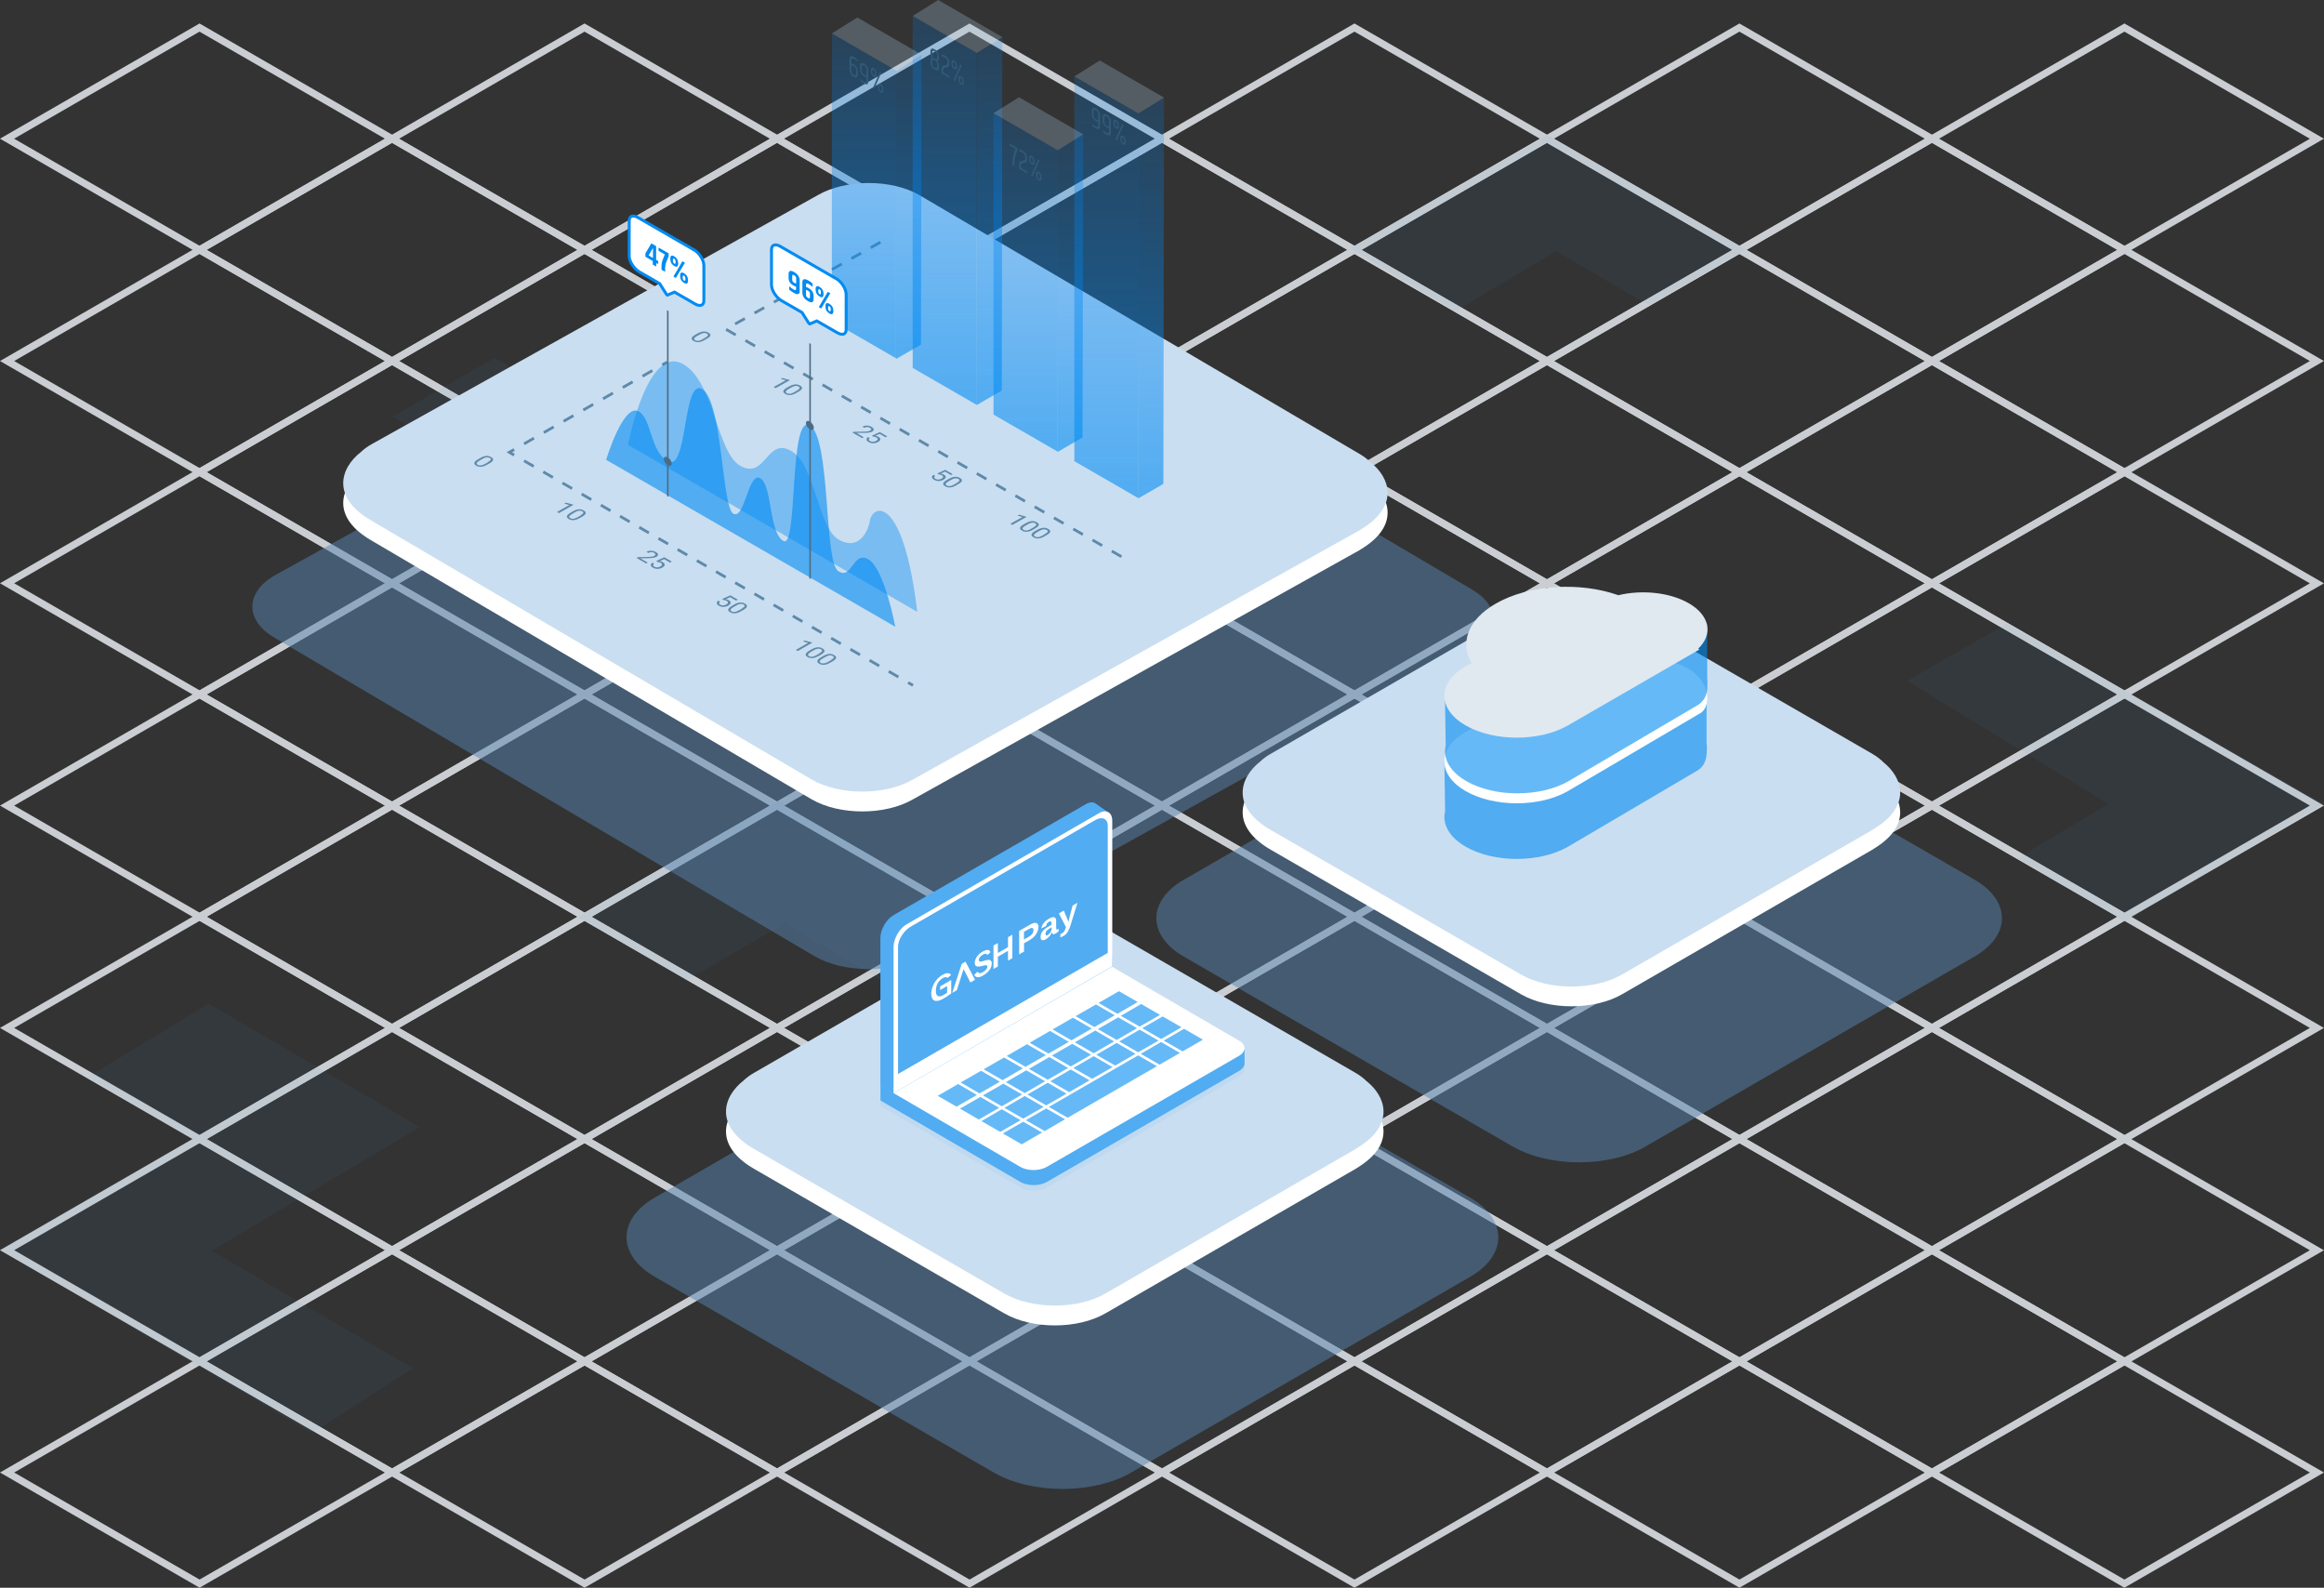 <svg width="792" height="541" viewBox="0 0 792 541" fill="none" xmlns="http://www.w3.org/2000/svg">
<rect x="0" y="0" width="792" height="541" fill="#333333" stroke="none"/>
<g opacity="0.8">
<path d="M723.984 86.537L655.99 47.279L723.984 8L791.979 47.258L723.984 86.515V86.537ZM660.794 47.279L723.984 83.755L787.175 47.279L723.984 10.782L660.794 47.258V47.279Z" fill="#F0F5FA"/>
<path d="M592.778 86.537L592.169 86.189L524.761 47.279L592.778 8L593.386 8.348L660.794 47.258L592.799 86.515L592.778 86.537ZM529.587 47.279L592.778 83.755L655.968 47.279L592.778 10.782L529.587 47.258V47.279Z" fill="#F0F5FA"/>
<path d="M658.381 124.404L590.387 85.146L658.381 45.888L726.376 85.146L658.381 124.404ZM595.191 85.146L658.381 121.621L721.572 85.146L658.381 48.671L595.191 85.146Z" fill="#F0F5FA"/>
<path d="M723.984 162.27L723.376 161.922L655.968 123.012L723.963 83.755L724.571 84.102L791.979 123.012L723.984 162.27V162.27ZM660.794 123.012L723.984 159.488L787.175 123.012L723.984 86.537L660.794 123.012Z" fill="#F0F5FA"/>
<path d="M461.593 86.537L460.984 86.189L393.577 47.279L461.593 8L462.202 8.348L529.609 47.258L461.615 86.515L461.593 86.537ZM398.402 47.279L461.593 83.755L524.783 47.279L461.593 10.782L398.402 47.258V47.279Z" fill="#F0F5FA"/>
<path d="M527.196 124.404L526.587 124.056L459.18 85.146L527.174 45.888L527.783 46.236L595.191 85.146L527.196 124.404ZM464.006 85.146L527.196 121.621L590.387 85.146L527.196 48.671L464.006 85.146V85.146Z" fill="#F0F5FA"/>
<path d="M592.778 162.27L592.169 161.922L524.761 123.012L592.756 83.755L660.75 123.012L592.756 162.27H592.778ZM529.587 123.012L592.778 159.488L655.968 123.012L592.778 86.537L529.587 123.012Z" fill="#F0F5FA"/>
<path d="M658.381 200.158L590.387 160.901L658.381 121.643L658.99 121.991L726.398 160.901L658.403 200.158H658.381ZM595.191 160.901L658.381 197.376L721.572 160.901L658.381 124.425L595.191 160.901Z" fill="#F0F5FA"/>
<path d="M723.984 238.025L655.968 198.767L723.963 159.509L724.571 159.857L791.979 198.767L723.984 238.025V238.025ZM660.794 198.767L723.984 235.242L787.175 198.767L723.984 162.292L660.794 198.767Z" fill="#F0F5FA"/>
<path d="M330.386 86.537L329.777 86.189L262.37 47.279L330.386 8L398.402 47.258L330.408 86.515L330.386 86.537ZM267.196 47.279L330.386 83.755L393.577 47.279L330.386 10.782L267.196 47.258V47.279Z" fill="#F0F5FA"/>
<path d="M395.989 124.404L327.973 85.146L395.967 45.888L396.576 46.236L463.984 85.146L395.989 124.404ZM332.799 85.146L395.989 121.621L459.18 85.146L395.989 48.671L332.799 85.146Z" fill="#F0F5FA"/>
<path d="M461.593 162.27L460.984 161.922L393.577 123.012L461.571 83.755L462.18 84.102L529.587 123.012L461.593 162.27ZM398.402 123.012L461.593 159.488L524.783 123.012L461.593 86.537L398.402 123.012Z" fill="#F0F5FA"/>
<path d="M527.196 200.158L526.587 199.81L459.18 160.901L527.174 121.643L527.783 121.991L595.191 160.901L527.196 200.158ZM464.006 160.901L527.196 197.376L590.387 160.901L527.196 124.425L464.006 160.901V160.901Z" fill="#F0F5FA"/>
<path d="M592.778 238.025L524.783 198.767L592.778 159.509L660.772 198.767L592.778 238.025V238.025ZM529.587 198.767L592.778 235.242L655.968 198.767L592.778 162.292L529.587 198.767Z" fill="#F0F5FA"/>
<path d="M658.381 275.891L657.773 275.543L590.365 236.634L658.36 197.376L726.376 236.634L658.381 275.891V275.891ZM595.191 236.634L658.381 273.109L721.572 236.634L658.381 200.158L595.191 236.634Z" fill="#F0F5FA"/>
<path d="M723.984 313.758L655.968 274.5L723.963 235.242L724.571 235.59L791.979 274.5L723.984 313.758V313.758ZM660.794 274.5L723.984 310.975L787.175 274.5L723.984 238.025L660.794 274.5Z" fill="#F0F5FA"/>
<path d="M199.201 86.537L198.593 86.189L131.185 47.279L199.201 8L199.81 8.348L267.218 47.258L199.223 86.515L199.201 86.537ZM136.011 47.279L199.201 83.755L262.392 47.279L199.201 10.782L136.011 47.258V47.279Z" fill="#F0F5FA"/>
<path d="M264.805 124.404L264.196 124.056L196.788 85.146L264.783 45.888L265.391 46.236L332.799 85.146L264.805 124.404ZM201.614 85.146L264.805 121.621L327.995 85.146L264.805 48.671L201.614 85.146Z" fill="#F0F5FA"/>
<path d="M330.408 162.27L329.799 161.922L262.392 123.012L330.386 83.755L398.402 123.012L330.408 162.27V162.27ZM267.217 123.012L330.408 159.488L393.598 123.012L330.408 86.537L267.217 123.012Z" fill="#F0F5FA"/>
<path d="M395.989 200.137L395.381 199.789L327.973 160.879L395.967 121.621L396.576 121.969L463.984 160.879L395.989 200.137V200.137ZM332.799 160.879L395.989 197.354L459.18 160.879L395.989 124.404L332.799 160.879Z" fill="#F0F5FA"/>
<path d="M461.593 238.025L393.577 198.767L461.571 159.509L462.18 159.857L529.587 198.767L461.593 238.025ZM398.402 198.767L461.593 235.242L524.783 198.767L461.593 162.292L398.402 198.767Z" fill="#F0F5FA"/>
<path d="M527.196 275.891L459.202 236.634L527.196 197.376L595.19 236.634L527.196 275.891ZM464.006 236.634L527.196 273.109L590.386 236.634L527.196 200.158L464.006 236.634V236.634Z" fill="#F0F5FA"/>
<path d="M592.799 313.758L592.191 313.41L524.783 274.5L592.778 235.242L593.386 235.59L660.794 274.5L592.799 313.758V313.758ZM529.609 274.5L592.799 310.975L655.99 274.5L592.799 238.025L529.609 274.5Z" fill="#F0F5FA"/>
<path d="M658.381 351.646L657.773 351.298L590.365 312.388L658.36 273.13L726.376 312.388L658.381 351.646ZM595.191 312.388L658.381 348.863L721.572 312.388L658.381 275.913L595.191 312.388Z" fill="#F0F5FA"/>
<path d="M723.984 389.512L723.376 389.165L655.968 350.255L723.963 310.997L724.571 311.345L791.979 350.255L723.984 389.512V389.512ZM660.794 350.255L723.984 386.73L787.175 350.255L723.984 313.78L660.794 350.255Z" fill="#F0F5FA"/>
<path d="M68.016 86.515L67.407 86.168L0 47.258L67.995 8L136.011 47.258L68.016 86.515ZM4.804 47.258L67.995 83.733L131.185 47.258L67.995 10.782L4.804 47.258Z" fill="#F0F5FA"/>
<path d="M133.598 124.404L132.989 124.056L65.582 85.146L133.576 45.888L134.185 46.236L201.592 85.146L133.598 124.404V124.404ZM70.407 85.146L133.598 121.621L196.788 85.146L133.598 48.671L70.407 85.146Z" fill="#F0F5FA"/>
<path d="M199.201 162.27L131.185 123.012L199.18 83.755L199.788 84.102L267.196 123.012L199.201 162.27V162.27ZM136.011 123.012L199.201 159.488L262.392 123.012L199.201 86.537L136.011 123.012V123.012Z" fill="#F0F5FA"/>
<path d="M264.805 200.137L264.196 199.789L196.788 160.879L264.783 121.621L265.391 121.969L332.799 160.879L264.805 200.137V200.137ZM201.614 160.879L264.805 197.354L327.995 160.879L264.805 124.404L201.614 160.879Z" fill="#F0F5FA"/>
<path d="M330.408 238.025L329.799 237.677L262.392 198.767L330.386 159.509L330.995 159.857L398.402 198.767L330.408 238.025ZM267.217 198.767L330.408 235.242L393.598 198.767L330.408 162.292L267.217 198.767Z" fill="#F0F5FA"/>
<path d="M395.989 275.891L395.381 275.543L327.973 236.634L395.967 197.376L463.984 236.634L395.989 275.891V275.891ZM332.799 236.634L395.989 273.109L459.18 236.634L395.989 200.158L332.799 236.634Z" fill="#F0F5FA"/>
<path d="M461.593 313.758L460.984 313.41L393.577 274.5L461.571 235.242L529.566 274.5L461.571 313.758H461.593ZM398.402 274.5L461.593 310.975L524.783 274.5L461.593 238.025L398.402 274.5Z" fill="#F0F5FA"/>
<path d="M527.196 351.646L459.202 312.388L527.196 273.13L527.805 273.478L595.212 312.388L527.218 351.646H527.196ZM464.006 312.388L527.196 348.863L590.387 312.388L527.196 275.913L464.006 312.388V312.388Z" fill="#F0F5FA"/>
<path d="M592.799 389.512L592.191 389.165L524.783 350.255L592.778 310.997L593.386 311.345L660.794 350.255L592.799 389.512V389.512ZM529.609 350.255L592.799 386.73L655.99 350.255L592.799 313.78L529.609 350.255Z" fill="#F0F5FA"/>
<path d="M658.381 427.379L657.773 427.031L590.365 388.121L658.36 348.864L658.968 349.211L726.376 388.121L658.381 427.379ZM595.191 388.121L658.381 424.596L721.572 388.121L658.381 351.646L595.191 388.121Z" fill="#F0F5FA"/>
<path d="M723.984 465.267L723.376 464.919L655.968 426.009L723.963 386.752L791.979 426.009L723.984 465.267V465.267ZM660.794 426.009L723.984 462.485L787.175 426.009L723.984 389.534L660.794 426.009Z" fill="#F0F5FA"/>
<path d="M68.016 162.27L67.407 161.922L0 123.012L67.995 83.755L68.603 84.102L136.011 123.012L68.016 162.27V162.27ZM4.826 123.012L68.016 159.488L131.207 123.012L68.016 86.537L4.826 123.012Z" fill="#F0F5FA"/>
<path d="M133.598 200.137L132.989 199.789L65.582 160.879L133.576 121.621L201.592 160.879L133.598 200.137V200.137ZM70.407 160.879L133.598 197.354L196.788 160.879L133.598 124.404L70.407 160.879Z" fill="#F0F5FA"/>
<path d="M199.201 238.025L131.185 198.767L199.18 159.509L199.788 159.857L267.196 198.767L199.201 238.025ZM136.011 198.767L199.201 235.242L262.392 198.767L199.201 162.292L136.011 198.767V198.767Z" fill="#F0F5FA"/>
<path d="M264.805 275.891L264.196 275.543L196.788 236.634L264.783 197.376L265.391 197.724L332.799 236.634L264.805 275.891V275.891ZM201.614 236.634L264.805 273.109L327.995 236.634L264.805 200.158L201.614 236.634Z" fill="#F0F5FA"/>
<path d="M330.408 313.758L329.799 313.41L262.392 274.5L330.386 235.242L330.995 235.59L398.402 274.5L330.408 313.758ZM267.217 274.5L330.408 310.975L393.598 274.5L330.408 238.025L267.217 274.5Z" fill="#F0F5FA"/>
<path d="M395.989 351.646L395.381 351.298L327.973 312.388L395.967 273.13L396.576 273.478L463.984 312.388L395.989 351.646ZM332.799 312.388L395.989 348.863L459.18 312.388L395.989 275.913L332.799 312.388Z" fill="#F0F5FA"/>
<path d="M461.593 389.512L393.598 350.255L461.593 310.997L529.587 350.255L461.593 389.512ZM398.402 350.255L461.593 386.73L524.783 350.255L461.593 313.78L398.402 350.255Z" fill="#F0F5FA"/>
<path d="M527.196 427.379L459.18 388.121L527.174 348.864L527.783 349.211L595.191 388.121L527.196 427.379ZM464.006 388.121L527.196 424.596L590.387 388.121L527.196 351.646L464.006 388.121V388.121Z" fill="#F0F5FA"/>
<path d="M592.799 465.267L592.191 464.919L524.783 426.009L592.778 386.752L593.386 387.099L660.794 426.009L592.799 465.267V465.267ZM529.609 426.009L592.799 462.485L655.99 426.009L592.799 389.534L529.609 426.009Z" fill="#F0F5FA"/>
<path d="M658.381 503.134L657.773 502.786L590.365 463.876L658.36 424.618L658.968 424.966L726.376 463.876L658.381 503.134ZM595.191 463.876L658.381 500.351L721.572 463.876L658.381 427.401L595.191 463.876Z" fill="#F0F5FA"/>
<path d="M723.984 541L723.376 540.652L655.968 501.742L723.963 462.485L724.571 462.832L791.979 501.742L723.984 541V541ZM660.794 501.742L723.984 538.218L787.175 501.742L723.984 465.267L660.794 501.742Z" fill="#F0F5FA"/>
<path d="M68.016 238.024L67.407 237.677L0 198.745L67.995 159.487L68.603 159.835L136.011 198.745L68.016 238.003V238.024ZM4.826 198.745L68.016 235.22L131.207 198.745L68.016 162.27L4.826 198.745Z" fill="#F0F5FA"/>
<path d="M133.598 275.891L132.989 275.543L65.582 236.634L133.576 197.376L201.592 236.634L133.598 275.891V275.891ZM70.407 236.634L133.598 273.109L196.788 236.634L133.598 200.158L70.407 236.634Z" fill="#F0F5FA"/>
<path d="M199.201 313.758L198.593 313.41L131.185 274.5L199.18 235.242L199.788 235.59L267.196 274.5L199.201 313.758ZM136.011 274.5L199.201 310.975L262.392 274.5L199.201 238.025L136.011 274.5V274.5Z" fill="#F0F5FA"/>
<path d="M264.805 351.646L196.788 312.388L264.783 273.13L265.391 273.478L332.799 312.388L264.805 351.646ZM201.614 312.388L264.805 348.863L327.995 312.388L264.805 275.913L201.614 312.388Z" fill="#F0F5FA"/>
<path d="M330.408 389.512L329.799 389.165L262.392 350.255L330.386 310.997L330.995 311.345L398.402 350.255L330.408 389.512ZM267.217 350.255L330.408 386.73L393.598 350.255L330.408 313.78L267.217 350.255Z" fill="#F0F5FA"/>
<path d="M395.989 427.379L327.995 388.121L395.989 348.864L463.984 388.121L395.989 427.379ZM332.799 388.121L395.989 424.596L459.18 388.121L395.989 351.646L332.799 388.121Z" fill="#F0F5FA"/>
<path d="M461.593 465.245L460.984 464.898L393.577 425.988L461.571 386.73L529.587 425.988L461.593 465.245ZM398.402 425.988L461.593 462.463L524.783 425.988L461.593 389.512L398.402 425.988Z" fill="#F0F5FA"/>
<path d="M527.196 503.134L526.587 502.786L459.18 463.876L527.174 424.618L527.783 424.966L595.191 463.876L527.196 503.134ZM464.006 463.876L527.196 500.351L590.387 463.876L527.196 427.401L464.006 463.876V463.876Z" fill="#F0F5FA"/>
<path d="M592.799 541L524.783 501.742L592.778 462.485L593.386 462.832L660.794 501.742L592.799 541V541ZM529.609 501.742L592.799 538.218L655.99 501.742L592.799 465.267L529.609 501.742Z" fill="#F0F5FA"/>
<path d="M68.016 313.758L67.407 313.41L0 274.5L67.995 235.242L68.603 235.59L136.011 274.5L68.016 313.758V313.758ZM4.826 274.5L68.016 310.975L131.207 274.5L68.016 238.025L4.826 274.5Z" fill="#F0F5FA"/>
<path d="M133.619 351.624L133.011 351.276L65.603 312.366L133.598 273.109L134.206 273.457L201.614 312.366L133.619 351.624ZM70.429 312.366L133.619 348.842L196.81 312.366L133.619 275.891L70.429 312.366V312.366Z" fill="#F0F5FA"/>
<path d="M199.201 389.512L198.593 389.165L131.185 350.255L199.18 310.997L267.196 350.255L199.201 389.512V389.512ZM136.011 350.255L199.201 386.73L262.392 350.255L199.201 313.78L136.011 350.255V350.255Z" fill="#F0F5FA"/>
<path d="M264.805 427.379L196.788 388.121L264.783 348.864L265.391 349.211L332.799 388.121L264.805 427.379ZM201.614 388.121L264.805 424.596L327.995 388.121L264.805 351.646L201.614 388.121Z" fill="#F0F5FA"/>
<path d="M330.408 465.245L329.799 464.898L262.392 425.988L330.386 386.73L398.38 425.988L330.386 465.245H330.408ZM267.217 425.988L330.408 462.463L393.598 425.988L330.408 389.512L267.217 425.988Z" fill="#F0F5FA"/>
<path d="M396.011 503.134L328.017 463.876L396.011 424.618L396.62 424.966L464.027 463.876L396.033 503.134H396.011ZM332.821 463.876L396.011 500.351L459.202 463.876L396.011 427.401L332.821 463.876Z" fill="#F0F5FA"/>
<path d="M461.593 541L460.984 540.652L393.577 501.742L461.571 462.485L462.18 462.832L529.587 501.742L461.593 541ZM398.402 501.742L461.593 538.218L524.783 501.742L461.593 465.267L398.402 501.742Z" fill="#F0F5FA"/>
<path d="M68.016 389.512L67.407 389.165L0 350.255L67.995 310.997L68.603 311.345L136.011 350.255L68.016 389.512V389.512ZM4.826 350.255L68.016 386.73L131.207 350.255L68.016 313.78L4.826 350.255Z" fill="#F0F5FA"/>
<path d="M133.619 427.379L133.011 427.031L65.603 388.121L133.598 348.864L134.206 349.211L201.614 388.121L133.619 427.379ZM70.429 388.121L133.619 424.596L196.81 388.121L133.619 351.646L70.429 388.121V388.121Z" fill="#F0F5FA"/>
<path d="M199.201 465.245L198.593 464.898L131.185 425.988L199.18 386.73L267.196 425.988L199.201 465.245V465.245ZM136.011 425.988L199.201 462.463L262.392 425.988L199.201 389.512L136.011 425.988V425.988Z" fill="#F0F5FA"/>
<path d="M264.805 503.134L264.196 502.786L196.788 463.876L264.783 424.618L265.391 424.966L332.799 463.876L264.805 503.134ZM201.614 463.876L264.805 500.351L327.995 463.876L264.805 427.401L201.614 463.876Z" fill="#F0F5FA"/>
<path d="M330.408 541L262.413 501.742L330.408 462.485L398.402 501.742L330.408 541ZM267.217 501.742L330.408 538.218L393.598 501.742L330.408 465.267L267.217 501.742Z" fill="#F0F5FA"/>
<path d="M68.016 465.245L0 425.988L67.995 386.73L68.603 387.078L136.011 425.988L68.016 465.245V465.245ZM4.826 425.988L68.016 462.463L131.207 425.988L68.016 389.512L4.826 425.988Z" fill="#F0F5FA"/>
<path d="M133.619 503.134L133.011 502.786L65.603 463.876L133.598 424.618L134.206 424.966L201.614 463.876L133.619 503.134ZM70.429 463.876L133.619 500.351L196.81 463.876L133.619 427.401L70.429 463.876V463.876Z" fill="#F0F5FA"/>
<path d="M199.223 541L198.614 540.652L131.207 501.742L199.201 462.485L199.81 462.832L267.218 501.742L199.223 541ZM136.033 501.742L199.223 538.218L262.414 501.742L199.223 465.267L136.033 501.742Z" fill="#F0F5FA"/>
<path d="M68.016 541L0 501.742L67.995 462.485L68.603 462.832L136.011 501.742L68.016 541V541ZM4.826 501.742L68.016 538.218L131.207 501.742L68.016 465.267L4.826 501.742Z" fill="#F0F5FA"/>
</g>
<g opacity="0.7">
<path d="M650 231.998L718.557 273.884L687.5 292.5L724 314L791.924 273.884L684 212.5L650 231.998Z" fill="#4992C8" fill-opacity="0.1"/>
<path d="M336.762 314.887L265.232 273L197 312.5L234 334L267.556 314.454L303.443 335.803L336.762 314.887Z" fill="#4992C8" fill-opacity="0.1"/>
<path d="M595 85L527.5 46L460 84.5L496 106L530.324 85.553L562 104L595 85Z" fill="#4992C8" fill-opacity="0.1"/>
<path d="M30 367L71.097 342L143.032 384.022L72.097 426.179L140.654 466.201L106.254 488.307L0 425.72L65.5 388L30 367Z" fill="#4992C8" fill-opacity="0.1"/>
<path d="M314.06 121.936L241.314 163.445L168.569 121.936L133.871 141.961L241.314 204.494L349.19 142.691L314.06 121.936Z" fill="#4992C8" fill-opacity="0.1"/>
</g>
<path d="M314.351 325.832C304.248 331.667 287.726 331.667 277.622 325.832L93.578 217.303C83.474 211.469 83.474 201.918 93.578 196.083L280.755 92.283C290.858 86.448 307.38 86.448 317.484 92.283L501.529 200.812C511.632 206.647 511.632 216.198 501.529 222.033L314.351 325.863V325.832Z" fill="#5784B1" fill-opacity="0.5"/>
<path d="M467.164 164.329C466.12 163.285 464.83 162.302 463.295 161.411L313.277 73.212C303.787 67.746 288.248 67.746 278.759 73.212L126.56 158.156C125.148 158.955 123.95 159.845 122.967 160.797C115.873 166.325 112.864 176.244 126.591 184.167L276.609 272.366C286.098 277.863 301.638 277.863 311.127 272.366L463.325 187.453C463.94 187.085 464.523 186.716 465.045 186.348C476.531 178.763 473.736 169.642 467.195 164.36L467.164 164.329Z" fill="white"/>
<path d="M467.164 157.573C466.12 156.529 464.83 155.546 463.295 154.655L313.277 66.457C303.787 60.99 288.248 60.99 278.759 66.457L126.56 151.4C125.148 152.199 123.95 153.089 122.967 154.041C115.873 159.569 112.864 169.488 126.591 177.411L276.609 265.61C286.098 271.108 301.638 271.108 311.127 265.61L463.325 180.697C463.94 180.329 464.523 179.96 465.045 179.592C476.531 171.976 473.736 162.886 467.195 157.604L467.164 157.573Z" fill="#CADEF1"/>
<path d="M381.945 190.094L378.659 188.19L379.119 187.361L382.405 189.265L381.945 190.094ZM375.373 186.317L372.087 184.413L372.547 183.584L375.833 185.488L375.373 186.317ZM368.801 182.54L365.515 180.636L365.975 179.807L369.261 181.711L368.801 182.54ZM362.229 178.762L358.943 176.858L359.404 176.029L362.69 177.933L362.229 178.762ZM355.657 174.985L352.371 173.081L352.832 172.252L356.118 174.156L355.657 174.985ZM349.085 171.208L345.799 169.304L346.26 168.475L349.546 170.379L349.085 171.208ZM342.513 167.43L339.227 165.526L339.688 164.697L342.974 166.601L342.513 167.43ZM335.941 163.653L332.655 161.749L333.116 160.92L336.402 162.824L335.941 163.653ZM329.369 159.876L326.083 157.972L326.544 157.143L329.83 159.047L329.369 159.876ZM322.797 156.099L319.511 154.195L319.972 153.365L323.258 155.269L322.797 156.099ZM316.225 152.321L312.939 150.417L313.4 149.588L316.686 151.492L316.225 152.321ZM309.653 148.544L306.368 146.64L306.828 145.811L310.114 147.715L309.653 148.544ZM303.082 144.767L299.796 142.863L300.256 142.033L303.542 143.937L303.082 144.767ZM296.51 140.989L293.224 139.085L293.684 138.256L296.97 140.16L296.51 140.989ZM289.938 137.212L286.652 135.308L287.112 134.479L290.398 136.383L289.938 137.212ZM283.366 133.435L280.08 131.531L280.54 130.701L283.826 132.605L283.366 133.435V133.435ZM276.794 129.657L273.508 127.753L273.969 126.924L277.254 128.828L276.794 129.657ZM270.222 125.88L266.936 123.976L267.397 123.147L270.683 125.051L270.222 125.88ZM263.65 122.103L260.364 120.199L260.825 119.369L264.111 121.273L263.65 122.103ZM257.078 118.325L253.792 116.421L254.253 115.592L257.539 117.496L257.078 118.325ZM250.506 114.548L247.22 112.644L247.681 111.815L250.967 113.719L250.506 114.548ZM250.752 110.801L250.291 109.972L253.608 108.13L254.068 108.959L250.752 110.801ZM257.354 107.085L256.894 106.256L260.21 104.414L260.671 105.243L257.354 107.085ZM263.957 103.37L263.496 102.54L266.813 100.698L267.274 101.527L263.957 103.37ZM270.56 99.654L270.099 98.825L273.416 96.982L273.876 97.811L270.56 99.654ZM277.162 95.938L276.702 95.109L280.018 93.266L280.479 94.095L277.162 95.938ZM283.765 92.222L283.304 91.393L286.621 89.55L287.082 90.379L283.765 92.222ZM290.368 88.506L289.907 87.677L293.224 85.834L293.684 86.663L290.368 88.506ZM296.97 84.79L296.51 83.961L299.826 82.118L300.287 82.948L296.97 84.79Z" fill="#5E8AAA"/>
<path d="M264.294 132.237L263.649 131.868L267.795 129.565L266.075 129.104L266.628 128.797L269.085 129.473L269.177 129.534L264.264 132.298L264.294 132.237Z" fill="#5E8AAA"/>
<path d="M271.327 133.926C270.59 134.325 269.945 134.571 269.33 134.602C268.716 134.663 268.163 134.54 267.611 134.202C267.089 133.895 266.874 133.588 266.966 133.22C267.058 132.882 267.426 132.513 268.133 132.114L268.962 131.653C269.668 131.254 270.344 131.039 270.927 130.978C271.542 130.916 272.094 131.07 272.647 131.377C273.169 131.684 273.415 131.991 273.323 132.329C273.231 132.667 272.862 133.035 272.156 133.435L271.357 133.895L271.327 133.926ZM271.542 133.097C272.064 132.79 272.371 132.544 272.463 132.329C272.555 132.114 272.463 131.899 272.125 131.715C271.818 131.531 271.449 131.469 271.05 131.5C270.651 131.561 270.221 131.715 269.73 131.991L268.747 132.544C268.225 132.851 267.918 133.097 267.826 133.342C267.734 133.588 267.826 133.772 268.163 133.957C268.471 134.141 268.839 134.202 269.208 134.172C269.607 134.141 270.037 133.957 270.559 133.68L271.572 133.097H271.542Z" fill="#5E8AAA"/>
<path d="M293.745 149.25L290.49 147.377L290.95 147.131L294.543 147.07C295.065 147.07 295.495 147.039 295.772 146.978C296.048 146.947 296.263 146.855 296.478 146.763C296.724 146.609 296.877 146.456 296.877 146.271C296.877 146.087 296.754 145.934 296.509 145.78C296.202 145.596 295.864 145.504 295.526 145.504C295.188 145.504 294.85 145.596 294.543 145.749L293.898 145.381C294.359 145.135 294.85 145.012 295.434 145.012C296.017 145.012 296.539 145.166 297.031 145.473C297.492 145.749 297.737 146.026 297.768 146.302C297.768 146.578 297.614 146.855 297.215 147.07C296.724 147.346 295.864 147.469 294.574 147.5H291.841L294.328 148.974L293.837 149.25H293.745Z" fill="#5E8AAA"/>
<path d="M297.154 148.452L299.826 147.223L302.374 148.697L301.791 149.004L299.795 147.837L298.321 148.482C298.689 148.544 299.058 148.667 299.365 148.851C299.826 149.097 300.041 149.404 300.01 149.711C300.01 150.018 299.703 150.325 299.211 150.601C298.72 150.878 298.167 151.031 297.614 151.031C297.062 151.031 296.509 150.878 296.017 150.601C295.588 150.356 295.342 150.079 295.311 149.772C295.28 149.465 295.434 149.189 295.833 148.943L296.417 149.281C296.171 149.465 296.079 149.649 296.079 149.803C296.079 149.987 296.232 150.141 296.509 150.294C296.816 150.479 297.123 150.54 297.492 150.54C297.86 150.54 298.198 150.417 298.566 150.233C298.904 150.049 299.058 149.864 299.088 149.649C299.088 149.434 298.966 149.25 298.659 149.066C298.382 148.912 298.106 148.82 297.829 148.789H297.522L297.154 148.421V148.452Z" fill="#5E8AAA"/>
<path d="M319.45 161.319L322.121 160.091L324.67 161.565L324.087 161.872L322.091 160.705L320.617 161.35C320.985 161.412 321.354 161.534 321.661 161.719C322.121 161.964 322.336 162.271 322.306 162.579C322.306 162.886 321.999 163.193 321.507 163.469C321.016 163.746 320.463 163.899 319.91 163.899C319.358 163.899 318.805 163.746 318.313 163.469C317.883 163.223 317.638 162.947 317.607 162.64C317.576 162.333 317.73 162.057 318.129 161.811L318.713 162.149C318.467 162.333 318.375 162.517 318.375 162.671C318.375 162.855 318.528 163.009 318.805 163.162C319.112 163.346 319.419 163.408 319.787 163.408C320.156 163.408 320.494 163.285 320.862 163.101C321.2 162.916 321.354 162.732 321.384 162.517C321.384 162.302 321.262 162.118 320.954 161.934C320.678 161.78 320.402 161.688 320.125 161.657H319.818L319.45 161.289V161.319Z" fill="#5E8AAA"/>
<path d="M325.806 165.404C325.069 165.803 324.424 166.049 323.81 166.079C323.196 166.141 322.643 166.018 322.09 165.68C321.568 165.373 321.353 165.066 321.445 164.697C321.538 164.36 321.906 163.991 322.612 163.592L323.442 163.131C324.148 162.732 324.824 162.517 325.407 162.456C326.021 162.394 326.574 162.548 327.127 162.855C327.649 163.162 327.894 163.469 327.802 163.807C327.71 164.145 327.342 164.513 326.635 164.912L325.837 165.373L325.806 165.404ZM326.021 164.575C326.543 164.267 326.85 164.022 326.942 163.807C327.035 163.592 326.942 163.377 326.605 163.193C326.298 163.008 325.929 162.947 325.53 162.978C325.131 163.039 324.701 163.193 324.209 163.469L323.227 164.022C322.705 164.329 322.397 164.575 322.305 164.82C322.213 165.066 322.305 165.25 322.643 165.434C322.95 165.619 323.319 165.68 323.687 165.649C324.086 165.619 324.516 165.434 325.038 165.158L326.052 164.575H326.021Z" fill="#5E8AAA"/>
<path d="M344.969 178.824L344.324 178.455L348.47 176.152L346.75 175.691L347.303 175.384L349.76 176.06L349.852 176.121L344.939 178.885L344.969 178.824Z" fill="#5E8AAA"/>
<path d="M352.001 180.513C351.264 180.912 350.62 181.158 350.005 181.189C349.391 181.25 348.838 181.127 348.286 180.79C347.764 180.483 347.549 180.175 347.641 179.807C347.733 179.469 348.101 179.101 348.808 178.701L349.637 178.241C350.343 177.841 351.019 177.627 351.602 177.565C352.216 177.504 352.769 177.657 353.322 177.964C353.844 178.271 354.09 178.579 353.998 178.916C353.905 179.254 353.537 179.623 352.831 180.022L352.032 180.483L352.001 180.513ZM352.216 179.684C352.739 179.377 353.046 179.131 353.138 178.916C353.23 178.701 353.138 178.486 352.8 178.302C352.493 178.118 352.124 178.056 351.725 178.087C351.326 178.149 350.896 178.302 350.405 178.579L349.422 179.131C348.9 179.438 348.593 179.684 348.501 179.93C348.408 180.175 348.501 180.36 348.838 180.544C349.145 180.728 349.514 180.79 349.882 180.759C350.282 180.728 350.712 180.544 351.234 180.268L352.247 179.684H352.216Z" fill="#5E8AAA"/>
<path d="M355.902 182.786C355.165 183.185 354.52 183.431 353.906 183.461C353.292 183.523 352.739 183.4 352.186 183.062C351.664 182.755 351.449 182.448 351.541 182.079C351.633 181.741 352.002 181.373 352.708 180.974L353.537 180.513C354.244 180.114 354.919 179.899 355.503 179.837C356.117 179.776 356.67 179.93 357.223 180.237C357.745 180.544 357.99 180.851 357.898 181.189C357.806 181.526 357.438 181.895 356.731 182.294L355.933 182.755L355.902 182.786ZM356.117 181.956C356.639 181.649 356.946 181.404 357.038 181.189C357.13 180.974 357.038 180.759 356.701 180.574C356.363 180.39 356.025 180.329 355.626 180.36C355.226 180.421 354.796 180.574 354.305 180.851L353.322 181.404C352.8 181.711 352.493 181.956 352.401 182.202C352.309 182.448 352.401 182.632 352.739 182.816C353.046 183.001 353.415 183.062 353.783 183.031C354.182 183.001 354.612 182.816 355.134 182.54L356.148 181.956H356.117Z" fill="#5E8AAA"/>
<path d="M240.095 115.899C239.358 116.298 238.713 116.544 238.099 116.575C237.485 116.636 236.932 116.513 236.379 116.176C235.857 115.869 235.642 115.561 235.734 115.193C235.826 114.855 236.195 114.487 236.901 114.087L237.73 113.627C238.437 113.227 239.112 113.013 239.696 112.951C240.31 112.89 240.863 113.043 241.415 113.35C241.938 113.657 242.183 113.965 242.091 114.302C241.999 114.64 241.63 115.009 240.924 115.408L240.126 115.869L240.095 115.899ZM240.31 115.07C240.832 114.763 241.139 114.517 241.231 114.302C241.323 114.087 241.231 113.872 240.893 113.688C240.586 113.504 240.218 113.442 239.819 113.473C239.419 113.535 238.989 113.688 238.498 113.965L237.515 114.517C236.993 114.824 236.686 115.07 236.594 115.316C236.502 115.561 236.594 115.746 236.932 115.93C237.239 116.114 237.607 116.176 237.976 116.145C238.375 116.114 238.805 115.93 239.327 115.654L240.341 115.07H240.31Z" fill="#5E8AAA"/>
<path d="M227.106 122.964L225.453 123.909L225.925 124.735L227.578 123.79L227.106 122.964Z" fill="#5E8AAA"/>
<path d="M178.829 151.646L178.368 150.817L181.746 148.882L182.207 149.711L178.829 151.646ZM185.554 147.807L185.094 146.978L188.472 145.043L188.932 145.872L185.554 147.807ZM192.28 143.968L191.819 143.139L195.197 141.204L195.658 142.034L192.28 143.968ZM199.005 140.13L198.545 139.3L201.923 137.366L202.383 138.195L199.005 140.13ZM205.731 136.291L205.27 135.462L208.648 133.527L209.109 134.356L205.731 136.291ZM212.456 132.452L211.996 131.623L215.374 129.688L215.834 130.517L212.456 132.452ZM219.182 128.613L218.721 127.784L222.099 125.849L222.56 126.679L219.182 128.613Z" fill="#5E8AAA"/>
<path d="M174.959 155.485L172.625 154.103L174.989 152.752L175.45 153.581L174.529 154.103L175.45 154.656L174.959 155.485Z" fill="#5E8AAA"/>
<path d="M305.937 231.093L302.651 229.189L303.112 228.359L306.398 230.263L305.937 231.093ZM299.396 227.315L296.11 225.411L296.571 224.582L299.857 226.486L299.396 227.315ZM292.855 223.538L289.569 221.634L290.03 220.805L293.316 222.709L292.855 223.538ZM286.314 219.761L283.028 217.857L283.488 217.027L286.774 218.932L286.314 219.761ZM279.772 215.983L276.486 214.079L276.947 213.25L280.233 215.154L279.772 215.983ZM273.231 212.206L269.945 210.302L270.406 209.473L273.692 211.377L273.231 212.206ZM266.69 208.429L263.404 206.525L263.865 205.696L267.151 207.6L266.69 208.429ZM260.149 204.651L256.863 202.747L257.323 201.918L260.609 203.822L260.149 204.651ZM253.608 200.874L250.322 198.97L250.782 198.141L254.068 200.045L253.608 200.874ZM247.066 197.097L243.78 195.193L244.241 194.364L247.527 196.268L247.066 197.097ZM240.525 193.319L237.239 191.415L237.7 190.586L240.986 192.49L240.525 193.319ZM233.984 189.542L230.698 187.638L231.159 186.809L234.445 188.713L233.984 189.542ZM227.443 185.765L224.157 183.861L224.617 183.032L227.903 184.936L227.443 185.765ZM220.901 181.987L217.616 180.083L218.076 179.254L221.362 181.158L220.901 181.987ZM214.36 178.21L211.074 176.306L211.535 175.477L214.821 177.381L214.36 178.21V178.21ZM207.819 174.433L204.533 172.529L204.994 171.7L208.28 173.604L207.819 174.433ZM201.278 170.655L197.992 168.751L198.453 167.922L201.738 169.826L201.278 170.655ZM194.737 166.878L191.451 164.974L191.911 164.145L195.197 166.049L194.737 166.878ZM188.195 163.101L184.909 161.197L185.37 160.368L188.656 162.272L188.195 163.101ZM181.654 159.324L178.368 157.42L178.829 156.59L182.115 158.494L181.654 159.324Z" fill="#5E8AAA"/>
<path d="M309.715 232.169L309.239 232.993L310.888 233.945L311.364 233.121L309.715 232.169Z" fill="#5E8AAA"/>
<path d="M190.468 174.832L189.823 174.463L194.03 172.068L192.28 171.607L192.863 171.269L195.351 171.945L195.443 172.006L190.437 174.862L190.468 174.832Z" fill="#5E8AAA"/>
<path d="M197.593 176.49C196.856 176.92 196.18 177.166 195.566 177.227C194.952 177.289 194.368 177.166 193.846 176.859C193.324 176.552 193.109 176.214 193.201 175.876C193.293 175.538 193.693 175.139 194.368 174.74L195.197 174.249C195.934 173.819 196.61 173.604 197.194 173.542C197.808 173.481 198.391 173.604 198.913 173.942C199.466 174.249 199.681 174.586 199.589 174.924C199.497 175.262 199.098 175.631 198.391 176.061L197.562 176.521L197.593 176.49ZM197.808 175.631C198.33 175.323 198.668 175.047 198.76 174.832C198.852 174.617 198.76 174.402 198.422 174.218C198.084 174.034 197.746 173.972 197.347 174.003C196.948 174.064 196.487 174.218 195.996 174.525L194.982 175.109C194.46 175.416 194.123 175.692 194.03 175.938C193.938 176.183 194.03 176.398 194.368 176.583C194.675 176.767 195.044 176.828 195.443 176.767C195.842 176.705 196.303 176.552 196.825 176.245L197.869 175.661L197.808 175.631Z" fill="#5E8AAA"/>
<path d="M220.195 191.999L216.909 190.095L217.37 189.849L221.024 189.757C221.577 189.757 221.976 189.696 222.253 189.665C222.529 189.603 222.775 189.542 222.959 189.419C223.205 189.266 223.358 189.112 223.358 188.928C223.358 188.744 223.235 188.559 222.99 188.406C222.683 188.221 222.345 188.129 221.976 188.129C221.608 188.129 221.301 188.221 220.963 188.406L220.318 188.037C220.779 187.761 221.301 187.638 221.884 187.669C222.468 187.669 222.99 187.822 223.512 188.099C223.972 188.375 224.218 188.651 224.249 188.928C224.249 189.235 224.095 189.481 223.696 189.726C223.205 190.003 222.314 190.156 220.993 190.187L218.199 190.248L220.717 191.692L220.195 191.999V191.999Z" fill="#5E8AAA"/>
<path d="M223.665 191.139L226.398 189.88L228.947 191.354L228.364 191.692L226.337 190.525L224.832 191.2C225.232 191.262 225.569 191.385 225.876 191.569C226.337 191.845 226.552 192.122 226.521 192.46C226.491 192.797 226.214 193.104 225.723 193.381C225.201 193.688 224.679 193.811 224.095 193.841C223.512 193.841 222.99 193.719 222.498 193.412C222.068 193.166 221.823 192.889 221.792 192.582C221.761 192.275 221.946 191.999 222.314 191.722L222.928 192.06C222.683 192.245 222.56 192.429 222.59 192.613C222.59 192.797 222.744 192.951 223.02 193.104C223.327 193.289 223.635 193.35 224.003 193.319C224.372 193.319 224.74 193.197 225.078 192.982C225.416 192.797 225.6 192.582 225.6 192.367C225.6 192.152 225.477 191.937 225.17 191.784C224.894 191.63 224.617 191.538 224.341 191.508H224.034L223.665 191.108V191.139Z" fill="#5E8AAA"/>
<path d="M246.145 204.098L248.878 202.839L251.427 204.313L250.844 204.651L248.817 203.484L247.312 204.16C247.711 204.221 248.049 204.344 248.356 204.528C248.817 204.805 249.032 205.081 249.001 205.419C248.971 205.757 248.694 206.064 248.203 206.34C247.681 206.647 247.159 206.77 246.575 206.801C245.992 206.801 245.47 206.678 244.978 206.371C244.548 206.125 244.303 205.849 244.272 205.542C244.241 205.235 244.425 204.958 244.794 204.682L245.408 205.02C245.163 205.204 245.04 205.388 245.07 205.572C245.07 205.757 245.224 205.91 245.5 206.064C245.807 206.248 246.115 206.31 246.483 206.279C246.852 206.279 247.22 206.156 247.558 205.941C247.896 205.757 248.08 205.542 248.08 205.327C248.08 205.112 247.957 204.897 247.65 204.743C247.374 204.59 247.097 204.498 246.821 204.467H246.514L246.145 204.068V204.098Z" fill="#5E8AAA"/>
<path d="M252.564 208.244C251.827 208.674 251.151 208.92 250.537 208.981C249.923 209.043 249.339 208.92 248.817 208.613C248.295 208.305 248.08 207.968 248.172 207.63C248.264 207.292 248.664 206.893 249.339 206.494L250.168 206.002C250.905 205.572 251.581 205.357 252.165 205.296C252.779 205.234 253.362 205.357 253.884 205.695C254.437 206.002 254.652 206.34 254.56 206.678C254.468 207.016 254.069 207.384 253.362 207.814L252.533 208.275L252.564 208.244ZM252.779 207.384C253.301 207.077 253.639 206.801 253.731 206.586C253.823 206.371 253.731 206.156 253.393 205.972C253.055 205.787 252.717 205.726 252.318 205.757C251.919 205.818 251.489 205.972 250.967 206.279L249.953 206.862C249.431 207.169 249.094 207.446 249.001 207.691C248.909 207.937 249.001 208.152 249.339 208.336C249.646 208.52 250.015 208.582 250.414 208.52C250.813 208.459 251.274 208.306 251.796 207.998L252.84 207.415L252.779 207.384Z" fill="#5E8AAA"/>
<path d="M271.849 221.818L271.204 221.449L275.412 219.054L273.661 218.593L274.245 218.256L276.732 218.931L276.824 218.993L271.819 221.849L271.849 221.818Z" fill="#5E8AAA"/>
<path d="M278.974 223.507C278.237 223.937 277.562 224.183 276.947 224.244C276.333 224.305 275.75 224.183 275.228 223.876C274.706 223.568 274.491 223.231 274.583 222.893C274.675 222.555 275.074 222.156 275.75 221.757L276.579 221.265C277.316 220.835 277.991 220.62 278.575 220.559C279.189 220.497 279.773 220.62 280.295 220.958C280.848 221.265 281.062 221.603 280.97 221.941C280.878 222.279 280.479 222.647 279.773 223.077L278.943 223.538L278.974 223.507ZM279.189 222.647C279.711 222.34 280.049 222.064 280.141 221.849C280.233 221.634 280.141 221.419 279.803 221.234C279.466 221.05 279.128 220.989 278.729 221.02C278.329 221.081 277.899 221.234 277.377 221.542L276.364 222.125C275.842 222.432 275.504 222.709 275.412 222.954C275.32 223.2 275.412 223.415 275.75 223.599C276.057 223.783 276.425 223.845 276.825 223.783C277.224 223.722 277.684 223.568 278.206 223.261L279.251 222.678L279.189 222.647Z" fill="#5E8AAA"/>
<path d="M282.936 225.78C282.199 226.21 281.523 226.455 280.909 226.517C280.295 226.578 279.712 226.455 279.19 226.148C278.667 225.841 278.452 225.503 278.545 225.166C278.637 224.828 279.036 224.429 279.712 224.029L280.541 223.538C281.278 223.108 281.953 222.893 282.537 222.832C283.151 222.77 283.735 222.893 284.257 223.231C284.809 223.538 285.024 223.876 284.932 224.214C284.84 224.551 284.441 224.92 283.735 225.35L282.905 225.81L282.936 225.78ZM283.151 224.92C283.673 224.613 284.011 224.336 284.103 224.121C284.195 223.906 284.103 223.692 283.765 223.507C283.427 223.323 283.09 223.262 282.69 223.292C282.291 223.354 281.861 223.507 281.339 223.814L280.326 224.398C279.804 224.705 279.466 224.981 279.374 225.227C279.282 225.473 279.374 225.688 279.712 225.872C280.019 226.056 280.387 226.118 280.786 226.056C281.186 225.995 281.646 225.841 282.168 225.534L283.213 224.951L283.151 224.92Z" fill="#5E8AAA"/>
<path d="M166.053 158.31C165.316 158.74 164.641 158.986 164.026 159.047C163.412 159.108 162.829 158.986 162.307 158.678C161.784 158.371 161.539 158.034 161.662 157.696C161.754 157.358 162.153 156.959 162.829 156.559L163.658 156.068C164.395 155.638 165.07 155.423 165.654 155.362C166.268 155.3 166.852 155.423 167.374 155.761C167.926 156.068 168.141 156.406 168.049 156.744C167.957 157.082 167.558 157.45 166.852 157.88L166.022 158.341L166.053 158.31ZM166.268 157.45C166.79 157.143 167.128 156.867 167.22 156.652C167.312 156.437 167.22 156.222 166.882 156.037C166.545 155.853 166.207 155.792 165.807 155.822C165.408 155.884 164.948 156.037 164.456 156.344L163.443 156.928C162.921 157.235 162.583 157.511 162.491 157.757C162.399 158.003 162.491 158.218 162.829 158.402C163.136 158.586 163.504 158.648 163.903 158.586C164.303 158.525 164.763 158.371 165.285 158.064L166.33 157.481L166.268 157.45Z" fill="#5E8AAA"/>
<path d="M313.861 117.435L305.354 122.318L305.323 24.23L314.045 18.61L313.861 117.435Z" fill="url(#paint0_linear_478_3449)"/>
<path d="M341.408 133.066L332.901 137.98L332.993 18.119L341.592 12.652L341.408 133.066Z" fill="url(#paint1_linear_478_3449)"/>
<path d="M368.924 149.066L360.448 153.98L360.386 51.071L369.138 45.758L368.924 149.066Z" fill="url(#paint2_linear_478_3449)"/>
<path d="M396.47 164.882L387.994 169.765L387.902 38.818L396.685 33.259L396.47 164.882Z" fill="url(#paint3_linear_478_3449)"/>
<path d="M387.994 169.765L366.129 157.143V26.042L387.994 38.664V169.765Z" fill="url(#paint4_linear_478_3449)"/>
<path d="M360.447 153.888L338.582 141.266V38.572L360.447 51.194V153.888Z" fill="url(#paint5_linear_478_3449)"/>
<path d="M332.901 137.98L311.035 125.358V5.436L332.901 18.058V137.98Z" fill="url(#paint6_linear_478_3449)"/>
<path d="M305.354 122.072L283.489 109.451V11.394L305.354 24.015V122.072Z" fill="url(#paint7_linear_478_3449)"/>
<path d="M372.056 37.712C372.056 37.221 372.179 36.913 372.394 36.76C372.64 36.606 372.978 36.668 373.469 36.944C373.96 37.221 374.298 37.559 374.544 37.988C374.759 38.418 374.882 38.848 374.882 39.34V43.056C374.882 43.516 374.759 43.823 374.513 43.946C374.267 44.069 373.868 43.977 373.346 43.7C372.947 43.486 372.578 43.209 372.241 42.871V42.196C372.578 42.533 372.947 42.841 373.346 43.056C373.991 43.424 374.298 43.301 374.298 42.687V41.551C374.083 41.551 373.776 41.459 373.377 41.213C372.978 40.998 372.671 40.66 372.425 40.292C372.21 39.892 372.087 39.462 372.087 39.002V37.712H372.056ZM374.267 39.002C374.267 38.388 373.991 37.896 373.469 37.589C372.947 37.282 372.671 37.436 372.671 38.081V39.34C372.671 39.923 372.916 40.353 373.438 40.66C373.807 40.875 374.083 40.967 374.267 40.906V39.002V39.002Z" fill="#305A79"/>
<path d="M375.772 39.861C375.772 39.37 375.895 39.063 376.11 38.909C376.355 38.756 376.693 38.817 377.184 39.094C377.676 39.37 378.014 39.708 378.259 40.138C378.474 40.568 378.597 40.998 378.597 41.489V45.205C378.597 45.666 378.474 45.973 378.198 46.096C377.952 46.218 377.553 46.126 377.031 45.85C376.632 45.635 376.263 45.358 375.925 45.021V44.345C376.263 44.714 376.632 44.99 377.031 45.205C377.645 45.574 377.983 45.451 377.983 44.836V43.7C377.768 43.7 377.461 43.608 377.062 43.362C376.662 43.147 376.355 42.81 376.11 42.441C375.895 42.042 375.772 41.612 375.772 41.151V39.861ZM377.983 41.151C377.983 40.537 377.707 40.046 377.184 39.739C376.662 39.431 376.386 39.585 376.386 40.23V41.489C376.386 42.072 376.632 42.502 377.154 42.81C377.522 43.025 377.799 43.117 377.983 43.055V41.151V41.151Z" fill="#305A79"/>
<path d="M379.641 42.994C379.488 42.656 379.396 42.257 379.396 41.796C379.396 41.336 379.488 41.028 379.641 40.875C379.795 40.721 380.041 40.721 380.348 40.906C380.655 41.09 380.901 41.336 381.054 41.704C381.208 42.042 381.3 42.441 381.3 42.902C381.3 43.362 381.208 43.669 381.054 43.823C380.901 43.977 380.655 43.977 380.348 43.792C380.041 43.608 379.795 43.362 379.641 42.994ZM380.348 43.24C380.655 43.424 380.808 43.209 380.808 42.625C380.808 42.042 380.655 41.643 380.348 41.458C380.041 41.274 379.887 41.489 379.887 42.073C379.887 42.656 380.041 43.055 380.348 43.24ZM382.467 42.226L382.927 42.502L380.593 47.846L380.133 47.57L382.436 42.226H382.467ZM382.006 48.368C381.853 48.03 381.76 47.631 381.76 47.17C381.76 46.71 381.853 46.433 382.006 46.28C382.16 46.126 382.405 46.157 382.712 46.311C383.02 46.495 383.265 46.74 383.419 47.078C383.572 47.416 383.664 47.815 383.664 48.276C383.664 48.737 383.572 49.044 383.419 49.197C383.265 49.351 383.02 49.351 382.712 49.167C382.405 48.982 382.16 48.737 382.006 48.368ZM382.252 47.477C382.252 48.061 382.405 48.46 382.712 48.645C383.02 48.829 383.173 48.645 383.173 48.03C383.173 47.416 383.02 47.048 382.712 46.863C382.405 46.679 382.252 46.863 382.252 47.477Z" fill="#305A79"/>
<path d="M344.14 48.952L346.72 50.457V51.01L346.137 52.76C345.952 53.313 345.829 53.773 345.768 54.142C345.707 54.541 345.645 55.002 345.645 55.524V56.507L345.031 56.138V55.125C345.031 54.572 345.062 54.111 345.154 53.712C345.246 53.313 345.369 52.852 345.522 52.33L346.044 50.702L344.11 49.597V48.952H344.14Z" fill="#305A79"/>
<path d="M348.471 51.378C349.484 51.962 350.006 52.729 350.006 53.681V54.265C350.006 54.633 349.945 54.91 349.853 55.063C349.761 55.248 349.576 55.34 349.331 55.401L348.655 55.555C348.379 55.616 348.164 55.708 348.072 55.8C347.979 55.892 347.918 56.108 347.918 56.415V57.182L350.006 58.38V59.025L347.304 57.459V56.015C347.304 55.585 347.365 55.309 347.519 55.155C347.672 55.002 347.887 54.879 348.225 54.818L348.901 54.633C349.085 54.633 349.208 54.541 349.269 54.418C349.331 54.296 349.361 54.111 349.361 53.835V53.344C349.361 53.067 349.3 52.852 349.177 52.637C349.054 52.422 348.809 52.207 348.44 51.992C348.072 51.777 347.734 51.654 347.427 51.593V50.917C347.734 50.979 348.072 51.102 348.471 51.347V51.378Z" fill="#305A79"/>
<path d="M350.927 55.247C350.774 54.91 350.681 54.51 350.681 54.05C350.681 53.589 350.774 53.313 350.927 53.128C351.081 52.975 351.326 52.975 351.633 53.159C351.941 53.343 352.186 53.589 352.34 53.958C352.493 54.295 352.585 54.694 352.585 55.155C352.585 55.616 352.493 55.923 352.34 56.077C352.186 56.23 351.941 56.23 351.633 56.046C351.326 55.861 351.081 55.616 350.927 55.247ZM351.633 55.493C351.941 55.677 352.094 55.462 352.094 54.879C352.094 54.295 351.941 53.896 351.633 53.712C351.326 53.528 351.173 53.742 351.173 54.326C351.173 54.91 351.326 55.309 351.633 55.493ZM353.752 54.48L354.213 54.756L351.879 60.099L351.418 59.823L353.722 54.48H353.752ZM353.292 60.621C353.138 60.284 353.046 59.885 353.046 59.424C353.046 58.963 353.138 58.687 353.292 58.533C353.445 58.38 353.691 58.41 353.998 58.564C354.305 58.748 354.551 58.994 354.704 59.332C354.858 59.669 354.95 60.069 354.95 60.529C354.95 60.99 354.858 61.266 354.704 61.451C354.551 61.604 354.305 61.604 353.998 61.42C353.691 61.236 353.445 60.99 353.292 60.621ZM353.537 59.731C353.537 60.314 353.691 60.714 353.998 60.898C354.305 61.082 354.459 60.898 354.459 60.284C354.459 59.669 354.305 59.301 353.998 59.117C353.691 58.932 353.537 59.117 353.537 59.731Z" fill="#305A79"/>
<path d="M319.972 19.194V19.839C319.972 20.453 319.757 20.76 319.357 20.73C319.787 21.19 320.002 21.743 320.002 22.357V23.002C320.002 23.463 319.88 23.77 319.634 23.893C319.388 24.046 319.02 23.954 318.528 23.678C318.037 23.401 317.668 23.064 317.453 22.634C317.239 22.204 317.085 21.774 317.085 21.313V20.668C317.085 20.054 317.3 19.747 317.699 19.778C317.3 19.317 317.085 18.795 317.085 18.181V17.536C317.085 17.075 317.208 16.768 317.453 16.614C317.699 16.461 318.037 16.553 318.528 16.829C319.02 17.106 319.357 17.444 319.603 17.874C319.849 18.273 319.941 18.733 319.941 19.194H319.972ZM319.388 22.664V22.019C319.388 21.375 319.112 20.914 318.528 20.576C317.976 20.238 317.668 20.392 317.668 21.037V21.682C317.668 22.296 317.945 22.756 318.528 23.094C319.081 23.432 319.388 23.279 319.388 22.664ZM317.73 17.904V18.58C317.73 19.225 318.006 19.686 318.559 20.023C319.112 20.33 319.388 20.177 319.388 19.532V18.856C319.388 18.242 319.112 17.782 318.559 17.474C318.006 17.167 317.73 17.29 317.73 17.904V17.904Z" fill="#305A79"/>
<path d="M321.998 18.887C323.012 19.471 323.534 20.238 323.534 21.19V21.774C323.534 22.142 323.472 22.419 323.38 22.572C323.288 22.756 323.104 22.849 322.858 22.91L322.183 23.064C321.906 23.125 321.691 23.217 321.599 23.309C321.507 23.401 321.446 23.616 321.446 23.923V24.691L323.534 25.889V26.534L320.831 24.968V23.524C320.831 23.094 320.893 22.818 321.046 22.664C321.2 22.511 321.415 22.388 321.753 22.326L322.428 22.142C322.613 22.111 322.735 22.05 322.797 21.927C322.858 21.804 322.889 21.62 322.889 21.344V20.883C322.889 20.607 322.828 20.392 322.705 20.177C322.582 19.962 322.336 19.747 321.937 19.532C321.568 19.317 321.231 19.194 320.893 19.133V18.457C321.2 18.518 321.538 18.641 321.937 18.887H321.998Z" fill="#305A79"/>
<path d="M324.486 22.725C324.333 22.388 324.241 21.988 324.241 21.528C324.241 21.067 324.333 20.76 324.486 20.607C324.64 20.453 324.885 20.453 325.193 20.637C325.5 20.821 325.745 21.067 325.899 21.436C326.052 21.773 326.145 22.173 326.145 22.633C326.145 23.094 326.052 23.401 325.899 23.555C325.745 23.708 325.5 23.708 325.193 23.524C324.885 23.34 324.64 23.094 324.486 22.725ZM325.193 22.971C325.5 23.155 325.653 22.94 325.653 22.357C325.653 21.773 325.5 21.374 325.193 21.19C324.885 21.006 324.732 21.221 324.732 21.804C324.732 22.388 324.885 22.787 325.193 22.971ZM327.312 21.958L327.772 22.234L325.438 27.578L324.978 27.301L327.281 21.958H327.312ZM326.851 28.1C326.697 27.762 326.605 27.363 326.605 26.902C326.605 26.441 326.697 26.165 326.851 26.011C327.004 25.858 327.25 25.889 327.557 26.042C327.864 26.226 328.11 26.472 328.264 26.81C328.417 27.148 328.509 27.547 328.509 28.008C328.509 28.468 328.417 28.775 328.264 28.929C328.11 29.082 327.864 29.082 327.557 28.898C327.25 28.714 327.004 28.468 326.851 28.1V28.1ZM327.097 27.209C327.097 27.793 327.25 28.192 327.557 28.376C327.864 28.56 328.018 28.376 328.018 27.762C328.018 27.148 327.864 26.779 327.557 26.595C327.25 26.411 327.097 26.595 327.097 27.209Z" fill="#305A79"/>
<path d="M289.538 20.115C289.538 19.655 289.661 19.348 289.907 19.194C290.152 19.04 290.521 19.102 290.981 19.378C291.442 19.655 291.841 19.931 292.148 20.238V20.914C291.841 20.607 291.503 20.33 291.073 20.084C290.459 19.716 290.121 19.87 290.121 20.484V21.651C290.367 21.651 290.705 21.774 291.073 21.989C291.473 22.203 291.749 22.511 291.995 22.879C292.21 23.248 292.333 23.678 292.333 24.138V25.397C292.333 25.889 292.21 26.196 291.995 26.349C291.749 26.503 291.411 26.442 290.92 26.165C290.429 25.889 290.091 25.551 289.845 25.121C289.63 24.691 289.507 24.261 289.507 23.77V20.084L289.538 20.115ZM291.749 23.831C291.749 23.278 291.503 22.848 291.012 22.572C290.674 22.388 290.398 22.296 290.152 22.326V24.138C290.152 24.783 290.429 25.244 290.951 25.551C291.473 25.858 291.749 25.704 291.749 25.06V23.831V23.831Z" fill="#305A79"/>
<path d="M293.082 22.456C293.082 21.965 293.205 21.658 293.42 21.505C293.665 21.351 294.003 21.412 294.495 21.689C294.986 21.965 295.324 22.303 295.569 22.733C295.784 23.163 295.907 23.593 295.907 24.084V27.8C295.907 28.261 295.784 28.568 295.539 28.691C295.293 28.814 294.894 28.721 294.372 28.445C293.973 28.23 293.604 27.954 293.266 27.616V26.94C293.604 27.278 293.973 27.585 294.372 27.8C295.017 28.169 295.324 28.046 295.324 27.431V26.295C295.109 26.295 294.802 26.203 294.402 25.957C294.003 25.742 293.696 25.405 293.45 25.036C293.236 24.637 293.113 24.207 293.113 23.746V22.456H293.082ZM295.293 23.746C295.293 23.132 295.017 22.641 294.495 22.334C293.973 22.027 293.696 22.18 293.696 22.825V24.084C293.696 24.668 293.942 25.098 294.464 25.405C294.832 25.62 295.109 25.712 295.293 25.65V23.746V23.746Z" fill="#305A79"/>
<path d="M297.032 25.305C296.878 24.967 296.786 24.568 296.786 24.107C296.786 23.647 296.878 23.34 297.032 23.186C297.185 23.032 297.431 23.032 297.738 23.217C298.045 23.401 298.291 23.647 298.444 24.015C298.598 24.353 298.69 24.752 298.69 25.213C298.69 25.673 298.598 25.98 298.444 26.134C298.291 26.288 298.045 26.288 297.738 26.103C297.431 25.919 297.185 25.673 297.032 25.305ZM297.738 25.551C298.045 25.735 298.199 25.52 298.199 24.936C298.199 24.353 298.045 23.954 297.738 23.769C297.431 23.585 297.277 23.8 297.277 24.384C297.277 24.967 297.431 25.366 297.738 25.551ZM299.857 24.537L300.318 24.814L297.984 30.157L297.523 29.881L299.826 24.537H299.857ZM299.396 30.679C299.243 30.341 299.151 29.942 299.151 29.482C299.151 29.021 299.243 28.744 299.396 28.591C299.55 28.437 299.796 28.437 300.103 28.622C300.41 28.806 300.655 29.052 300.809 29.389C300.962 29.727 301.055 30.126 301.055 30.587C301.055 31.048 300.962 31.355 300.809 31.508C300.655 31.662 300.41 31.662 300.103 31.478C299.796 31.293 299.55 31.048 299.396 30.679ZM299.642 29.789C299.642 30.372 299.796 30.771 300.103 30.956C300.41 31.14 300.563 30.956 300.563 30.341C300.563 29.727 300.41 29.359 300.103 29.174C299.796 28.99 299.642 29.174 299.642 29.789Z" fill="#305A79"/>
<path opacity="0.3" d="M283.489 11.393L292.179 5.958L314.045 18.61L305.354 24.015L283.489 11.393Z" fill="#A2C0D7"/>
<path opacity="0.3" d="M311.035 5.436L319.726 0L341.592 12.652L332.901 18.057L311.035 5.436Z" fill="#A2C0D7"/>
<path opacity="0.3" d="M338.582 38.572L347.273 33.136L369.138 45.758L360.447 51.193L338.582 38.572Z" fill="#A2C0D7"/>
<path opacity="0.3" d="M366.129 26.042L374.789 20.607L396.685 33.259L387.994 38.664L366.129 26.042Z" fill="#A2C0D7"/>
<path opacity="0.4" d="M296.417 177.596C295.772 181.158 292.639 187.668 285.975 183.952C278.544 179.807 277.96 158.463 269.638 153.642C261.346 148.851 260.916 163.285 252.532 158.862C244.148 154.44 243.534 130.21 232.878 124.099C220.594 117.005 214.022 151.584 214.022 151.584L289.384 195.1L297.461 199.768C301.238 201.948 306.305 204.866 312.601 208.49C307.902 168.997 297.522 171.361 296.386 177.596H296.417Z" fill="#008BF2"/>
<path opacity="0.6" d="M206.559 156.682C206.559 156.682 212.456 137.181 217.676 140.191C222.16 142.771 221.454 153.642 227.565 157.174C234.444 161.135 232.571 128.705 239.296 132.575C246.206 136.567 245.991 172.743 249.891 175.016C253.822 177.289 254.989 160.582 259.104 162.978C263.219 165.342 261.96 181.434 266.966 184.321C272.002 187.239 268.808 140.805 275.964 144.951C283.119 149.097 280.785 191.2 285.607 194.548C290.428 197.895 290.643 187.361 296.048 190.647C301.422 193.964 305.108 213.557 305.108 213.557L206.529 156.651L206.559 156.682Z" fill="#008BF2"/>
<path d="M276.333 197.312L275.811 197.004V116.882L276.333 117.189V197.312Z" fill="#4D6C83"/>
<path d="M227.842 169.304L227.32 168.997V105.704L227.842 106.011V169.304Z" fill="#4D6C83"/>
<path d="M228.916 157.972C228.916 158.709 228.302 158.955 227.565 158.525C226.828 158.095 226.214 157.143 226.214 156.406C226.214 155.669 226.828 155.423 227.565 155.822C228.302 156.252 228.916 157.204 228.916 157.941V157.972Z" fill="#4D6C83"/>
<path d="M277.346 145.75C277.346 146.487 276.732 146.732 275.995 146.302C275.258 145.872 274.644 144.92 274.644 144.183C274.644 143.446 275.258 143.201 275.995 143.631C276.732 144.061 277.346 145.013 277.346 145.75Z" fill="#4D6C83"/>
<path d="M236.374 85.07L236.706 85.262L236.727 85.241C237.549 85.796 238.299 86.596 238.862 87.484C239.501 88.492 239.871 89.566 239.871 90.472V102.449C239.871 103.318 239.522 103.782 239.079 103.968C238.601 104.169 237.843 104.122 236.904 103.581L230.087 99.651L229.871 99.526L229.642 99.624L227.437 100.56C227.427 100.555 227.414 100.549 227.398 100.54C227.314 100.492 227.209 100.398 227.124 100.271L224.885 96.745L224.819 96.641L224.713 96.58L217.9 92.651C217.899 92.651 217.898 92.651 217.898 92.65C216.964 92.098 216.089 91.207 215.449 90.203C214.806 89.194 214.43 88.12 214.43 87.216V75.24C214.43 74.37 214.779 73.906 215.221 73.72C215.699 73.519 216.458 73.566 217.396 74.106C217.396 74.106 217.396 74.107 217.396 74.107L236.374 85.07Z" fill="white" stroke="#008BF2"/>
<path d="M224.309 88.936V90.011L223.634 89.612V90.84L222.467 90.164V88.936L219.949 87.493V86.356L221.975 82.917L223.603 83.869V88.537L224.279 88.936H224.309ZM222.528 87.892V84.452L221.054 87.032L222.528 87.892V87.892Z" fill="#008BF2"/>
<path d="M224.402 84.329L227.872 86.325V87.308L227.073 89.304C226.797 89.98 226.674 90.748 226.674 91.577V92.621L225.446 91.915V90.778C225.446 89.888 225.599 89.089 225.876 88.444L226.551 86.694L224.432 85.466V84.329H224.402Z" fill="#008BF2"/>
<path d="M229.776 90.625C228.885 90.103 228.425 89.304 228.425 88.199C228.425 87.093 228.885 86.817 229.776 87.339C230.667 87.861 231.127 88.659 231.127 89.765C231.127 90.87 230.667 91.147 229.776 90.625ZM229.776 89.826C230.083 90.011 230.237 89.826 230.237 89.273C230.237 88.721 230.083 88.352 229.776 88.168C229.469 87.984 229.315 88.168 229.315 88.721C229.315 89.273 229.469 89.642 229.776 89.826ZM232.571 89.028L233.43 89.519L230.329 94.709L229.5 94.218L232.571 88.997V89.028ZM233.123 96.398C232.233 95.876 231.772 95.078 231.772 93.972C231.772 92.867 232.233 92.59 233.123 93.112C234.014 93.634 234.475 94.433 234.475 95.538C234.475 96.644 234.014 96.92 233.123 96.398ZM233.123 95.6C233.43 95.784 233.584 95.6 233.584 95.047C233.584 94.494 233.43 94.126 233.123 93.941C232.816 93.757 232.663 93.941 232.663 94.494C232.663 95.047 232.816 95.415 233.123 95.6Z" fill="#008BF2"/>
<path d="M284.865 94.897L285.198 95.089L285.218 95.068C286.041 95.623 286.79 96.423 287.354 97.311C287.992 98.319 288.362 99.393 288.362 100.299V112.276C288.362 113.149 288.017 113.611 287.581 113.796C287.108 113.996 286.351 113.95 285.394 113.408C285.394 113.407 285.393 113.407 285.393 113.407L278.578 109.478L278.363 109.353L278.133 109.451L275.929 110.387C275.918 110.382 275.905 110.376 275.89 110.367C275.805 110.319 275.7 110.225 275.615 110.098L273.377 106.572L273.311 106.468L273.204 106.407L266.388 102.477C266.388 102.477 266.388 102.476 266.387 102.476C265.439 101.924 264.566 101.034 263.93 100.031C263.291 99.023 262.921 97.949 262.921 97.043V85.067C262.921 84.197 263.27 83.733 263.713 83.547C264.19 83.346 264.949 83.393 265.887 83.933C265.887 83.933 265.887 83.934 265.887 83.934L284.865 94.897Z" fill="white" stroke="#008BF2"/>
<path d="M268.747 93.358C268.747 92.836 268.901 92.498 269.208 92.345C269.515 92.222 270.006 92.345 270.651 92.713C271.296 93.082 271.757 93.512 272.064 94.003C272.371 94.495 272.525 95.016 272.525 95.539V99.285C272.525 99.807 272.34 100.114 272.003 100.207C271.665 100.299 271.143 100.145 270.498 99.777C269.853 99.408 269.331 99.04 268.962 98.702V97.535C269.392 97.934 269.884 98.302 270.436 98.64C271.02 98.978 271.296 98.917 271.296 98.487V97.658C271.081 97.658 270.713 97.473 270.252 97.197C269.792 96.921 269.392 96.583 269.147 96.153C268.87 95.723 268.747 95.262 268.747 94.74V93.358V93.358ZM271.327 94.863C271.327 94.648 271.266 94.433 271.173 94.279C271.081 94.095 270.897 93.942 270.651 93.788C270.406 93.635 270.221 93.604 270.129 93.665C270.037 93.727 269.976 93.88 269.976 94.095V95.324C269.976 95.754 270.191 96.091 270.621 96.337C270.958 96.521 271.204 96.613 271.327 96.613V94.894V94.863Z" fill="#008BF2"/>
<path d="M273.446 96.184C273.446 95.631 273.6 95.293 273.937 95.17C274.275 95.047 274.797 95.17 275.534 95.6C276.087 95.907 276.548 96.245 276.916 96.614V97.781C276.548 97.412 276.087 97.074 275.565 96.767C274.981 96.429 274.674 96.522 274.674 97.044V97.781C274.889 97.781 275.227 97.965 275.688 98.241C276.148 98.518 276.548 98.856 276.824 99.285C277.1 99.715 277.254 100.176 277.254 100.667V101.957C277.254 102.479 277.1 102.817 276.793 102.971C276.486 103.093 275.995 102.971 275.35 102.602C274.705 102.234 274.214 101.804 273.907 101.312C273.6 100.821 273.446 100.299 273.446 99.777V96.184V96.184ZM276.026 100.053C276.026 99.654 275.811 99.316 275.381 99.07C275.074 98.886 274.828 98.794 274.674 98.794V100.452C274.674 100.667 274.736 100.882 274.828 101.036C274.92 101.22 275.104 101.374 275.35 101.527C275.596 101.681 275.78 101.711 275.872 101.65C275.964 101.589 276.026 101.435 276.026 101.22V100.022V100.053Z" fill="#008BF2"/>
<path d="M279.311 101.036C278.421 100.514 277.96 99.715 277.96 98.61C277.96 97.504 278.421 97.228 279.311 97.75C280.202 98.272 280.663 99.07 280.663 100.176C280.663 101.282 280.202 101.558 279.311 101.036ZM279.311 100.237C279.619 100.422 279.772 100.237 279.772 99.685C279.772 99.132 279.619 98.763 279.311 98.579C279.004 98.395 278.851 98.579 278.851 99.132C278.851 99.685 279.004 100.053 279.311 100.237ZM282.106 99.439L282.966 99.93L279.864 105.12L279.035 104.629L282.106 99.408V99.439ZM282.659 106.809C281.768 106.287 281.308 105.489 281.308 104.383C281.308 103.278 281.768 103.001 282.659 103.523C283.549 104.045 284.01 104.844 284.01 105.949C284.01 107.055 283.549 107.331 282.659 106.809ZM282.659 106.011C282.966 106.195 283.119 106.011 283.119 105.458C283.119 104.905 282.966 104.537 282.659 104.353C282.352 104.168 282.198 104.353 282.198 104.905C282.198 105.458 282.352 105.827 282.659 106.011Z" fill="#008BF2"/>
<path d="M385.497 501.763C372.629 509.195 351.562 509.195 338.695 501.763L223.164 435.061C210.297 427.629 210.297 415.468 223.164 408.036L338.664 341.365C351.532 333.933 372.599 333.933 385.466 341.365L500.966 408.067C513.834 415.499 513.834 427.66 500.966 435.092L385.466 501.763H385.497Z" fill="#5784B1" fill-opacity="0.5"/>
<path d="M465.773 375.176C464.729 374.132 463.439 373.149 461.903 372.259L376.714 323.062C367.225 317.595 351.685 317.595 342.196 323.062L257.007 372.29C255.594 373.088 254.396 373.979 253.414 374.931C246.32 380.458 243.31 390.378 257.037 398.301L342.227 447.498C351.716 452.995 367.255 452.995 376.745 447.498L461.934 398.301C462.548 397.932 463.132 397.564 463.654 397.195C475.139 389.61 472.345 380.489 465.804 375.207L465.773 375.176Z" fill="white"/>
<path d="M465.773 368.451C464.729 367.407 463.439 366.424 461.903 365.534L376.714 316.336C367.225 310.87 351.685 310.87 342.196 316.336L257.007 365.534C255.594 366.332 254.396 367.223 253.414 368.175C246.32 373.702 243.31 383.622 257.037 391.545L342.227 440.742C351.716 446.239 367.255 446.239 376.745 440.742L461.934 391.545C462.548 391.176 463.132 390.808 463.654 390.439C475.139 382.823 472.345 373.733 465.804 368.451H465.773Z" fill="#CADEF1"/>
<g style="mix-blend-mode:multiply" opacity="0.5">
<path d="M424.13 364.305C424.13 364.305 424.13 364.213 424.13 364.182V359.514L419.892 360.282L388.292 342.04L326.933 377.449L300.062 371.737V376.896L347.785 404.658C350.242 406.07 354.265 406.07 356.722 404.658L422.287 366.792C423.239 366.24 423.823 365.564 424.038 364.827L424.13 364.765V364.243V364.305Z" fill="#B3D4EF"/>
</g>
<path d="M424.13 362.401C424.13 362.401 424.13 362.309 424.13 362.278V357.61L419.892 358.378L388.291 340.136L326.933 375.545L300.062 369.833V374.992L347.785 402.754C350.242 404.166 354.265 404.166 356.722 402.754L422.287 364.888C423.239 364.336 423.823 363.66 424.038 362.923L424.13 362.861V362.339V362.401Z" fill="#51ACF2"/>
<path d="M300.031 369.864L347.754 397.625C350.211 399.038 354.234 399.038 356.691 397.625L422.257 359.76C424.714 358.347 424.714 356.013 422.257 354.601L374.533 326.839L300.031 369.864V369.864Z" fill="white"/>
<path d="M387.739 341.426L380.799 345.449L374.381 341.733L381.321 337.741L387.739 341.426Z" fill="#008BF2" fill-opacity="0.6"/>
<path d="M379.908 345.94L372.968 349.963L366.549 346.247L373.49 342.255L379.908 345.94Z" fill="#008BF2" fill-opacity="0.6"/>
<path d="M372.077 350.485L365.136 354.478L358.718 350.762L365.658 346.77L372.077 350.485Z" fill="#008BF2" fill-opacity="0.6"/>
<path d="M364.246 355L357.305 358.992L350.887 355.307L357.828 351.284L364.246 355Z" fill="#008BF2" fill-opacity="0.6"/>
<path d="M356.415 359.514L349.474 363.507L343.056 359.821L349.996 355.798L356.415 359.514Z" fill="#008BF2" fill-opacity="0.6"/>
<path d="M348.584 364.029L341.644 368.052L335.225 364.336L342.166 360.343L348.584 364.029Z" fill="#008BF2" fill-opacity="0.6"/>
<path d="M340.753 368.574L333.812 372.566L327.394 368.85L334.334 364.858L340.753 368.574Z" fill="#008BF2" fill-opacity="0.6"/>
<path d="M332.922 373.088L325.981 377.081L319.563 373.395L326.504 369.372L332.922 373.088Z" fill="#008BF2" fill-opacity="0.6"/>
<path d="M395.325 345.817L388.384 349.81L381.966 346.125L388.906 342.102L395.325 345.817Z" fill="#008BF2" fill-opacity="0.6"/>
<path d="M387.493 350.332L380.553 354.355L374.135 350.639L381.075 346.647L387.493 350.332Z" fill="#008BF2" fill-opacity="0.6"/>
<path d="M379.662 354.846L372.722 358.869L366.303 355.153L373.244 351.161L379.662 354.846Z" fill="#008BF2" fill-opacity="0.6"/>
<path d="M371.831 359.391L364.891 363.384L358.472 359.668L365.413 355.676L371.831 359.391Z" fill="#008BF2" fill-opacity="0.6"/>
<path d="M364 363.906L357.06 367.898L350.641 364.213L357.582 360.19L364 363.906Z" fill="#008BF2" fill-opacity="0.6"/>
<path d="M356.17 368.42L349.229 372.443L342.811 368.727L349.751 364.704L356.17 368.42Z" fill="#008BF2" fill-opacity="0.6"/>
<path d="M348.338 372.934L341.398 376.957L334.98 373.241L341.92 369.249L348.338 372.934Z" fill="#008BF2" fill-opacity="0.6"/>
<path d="M340.507 377.48L333.567 381.472L327.148 377.756L334.089 373.764L340.507 377.48Z" fill="#008BF2" fill-opacity="0.6"/>
<path d="M402.633 350.025L395.693 354.048L389.274 350.332L396.215 346.34L402.633 350.025Z" fill="#008BF2" fill-opacity="0.6"/>
<path d="M394.802 354.57L387.862 358.562L381.443 354.846L388.384 350.854L394.802 354.57Z" fill="#008BF2" fill-opacity="0.6"/>
<path d="M386.971 359.084L380.03 363.076L373.612 359.391L380.552 355.368L386.971 359.084Z" fill="#008BF2" fill-opacity="0.6"/>
<path d="M379.14 363.599L372.199 367.591L365.781 363.906L372.721 359.883L379.14 363.599Z" fill="#008BF2" fill-opacity="0.6"/>
<path d="M371.309 368.113L364.368 372.136L357.95 368.42L364.89 364.428L371.309 368.113Z" fill="#008BF2" fill-opacity="0.6"/>
<path d="M363.478 372.658L356.538 376.65L350.119 372.934L357.06 368.942L363.478 372.658Z" fill="#008BF2" fill-opacity="0.6"/>
<path d="M355.647 377.172L348.706 381.165L342.288 377.479L349.228 373.456L355.647 377.172Z" fill="#008BF2" fill-opacity="0.6"/>
<path d="M347.815 381.687L340.875 385.679L334.457 381.994L341.397 377.971L347.815 381.687Z" fill="#008BF2" fill-opacity="0.6"/>
<path d="M409.943 354.263L403.002 358.255L396.584 354.57L403.524 350.547L409.943 354.263Z" fill="#008BF2" fill-opacity="0.6"/>
<path d="M402.112 358.777L395.171 362.769L388.753 359.084L395.693 355.061L402.112 358.777Z" fill="#008BF2" fill-opacity="0.6"/>
<path d="M394.281 363.291L363.847 380.857L357.429 377.172L387.862 359.606L394.281 363.291Z" fill="#008BF2" fill-opacity="0.6"/>
<path d="M362.956 381.379L356.016 385.402L349.597 381.687L356.538 377.694L362.956 381.379Z" fill="#008BF2" fill-opacity="0.6"/>
<path d="M355.125 385.894L348.184 389.917L341.766 386.201L348.707 382.209L355.125 385.894Z" fill="#008BF2" fill-opacity="0.6"/>
<path d="M377.605 276.776L373.489 273.858C372.66 273.213 371.432 273.213 370.081 273.981L304.515 311.816C302.058 313.228 300.031 316.729 300.031 319.554V370.095L304.372 372.555L379.048 329.32L377.635 276.776H377.605Z" fill="#51ACF2"/>
<path d="M304.515 372.475V322.662C304.515 319.806 306.541 316.336 308.998 314.924L374.564 277.058C377.021 275.646 379.048 276.812 379.048 279.638V329.265L304.515 372.475Z" fill="white"/>
<path d="M306.05 365.933V322.57C306.05 320.175 307.985 317.104 310.349 315.753L373.213 279.453C375.577 278.102 377.512 278.931 377.512 281.327V324.689L306.081 365.933H306.05Z" fill="#51ACF2"/>
<path d="M343.517 323.99L340.063 325.98V329.317L338.571 330.165V322.175L340.063 321.327V324.722L343.517 322.731V319.336L345.01 318.488V326.478L343.517 327.326V323.99V323.99Z" fill="white"/>
<path d="M329.03 327.678L328.386 328.058L327.742 328.439L324.522 338.302L326.074 337.394L328.356 330.312H328.444L330.698 334.76L332.278 333.853L329.059 327.707L329.03 327.678Z" fill="white"/>
<path d="M332.044 332.185C332.162 332.448 332.776 333.619 334.796 332.536C338.044 330.78 337.986 328.614 337.986 328.146C337.986 327.853 337.839 327.034 336.874 327.063C335.644 327.063 333.566 328.38 333.566 327.063C333.566 326.653 333.918 325.892 334.913 325.307C335.879 324.722 336.405 325.102 336.464 325.424L337.576 324.429C337.371 324.078 336.961 323.053 334.854 324.253C334.444 324.487 334.064 324.751 333.742 325.044C332.425 326.273 332.191 327.473 332.191 328C332.191 331.043 336.522 327.765 336.493 329.375C336.493 329.96 335.937 330.721 334.854 331.307C333.742 331.921 333.332 331.395 333.157 331.073L331.986 332.185H332.044Z" fill="white"/>
<path d="M321.245 333.326C322.211 332.741 322.796 332.946 322.913 333.238L324.113 332.214C323.908 331.863 323.235 331.072 321.303 332.097C317.645 334.204 317.352 337.98 317.352 338.36C317.352 342.165 320.045 341.023 321.098 340.496C322.035 339.999 323.469 339.062 324.172 338.506V333.911L320.396 336.106V337.365L322.767 335.989V338.214V338.243C322.767 338.243 322.181 338.711 321.333 339.15C321.011 339.326 318.933 340.438 318.933 337.57C318.933 335.726 319.811 334.175 321.274 333.297L321.245 333.326Z" fill="white"/>
<path d="M353.878 315.941C353.878 316.468 353.761 316.995 353.527 317.522C353.292 318.049 352.941 318.576 352.531 319.044C352.092 319.512 351.566 319.922 350.98 320.273L348.99 321.414V324.224L347.322 325.19V317.2L350.922 315.122C351.888 314.566 352.619 314.361 353.146 314.507C353.673 314.654 353.936 315.122 353.936 315.941H353.878ZM352.18 316.937C352.18 316.088 351.683 315.971 350.688 316.527L348.961 317.522V320.127L350.746 319.102C351.214 318.839 351.566 318.517 351.829 318.137C352.092 317.756 352.21 317.346 352.21 316.937H352.18Z" fill="white"/>
<path d="M356.512 320.01C355.926 320.361 355.458 320.449 355.107 320.332C354.785 320.185 354.609 319.834 354.609 319.249C354.609 318.605 354.814 318.019 355.224 317.434C355.634 316.878 356.248 316.351 357.039 315.883L358.356 315.093V314.771C358.356 314.361 358.297 314.098 358.151 314.01C358.004 313.893 357.77 313.922 357.448 314.098C357.156 314.273 356.922 314.449 356.804 314.683C356.658 314.888 356.57 315.151 356.541 315.503L354.873 316.381C355.078 315.034 355.956 313.922 357.507 313.015C358.297 312.576 358.882 312.4 359.292 312.547C359.702 312.693 359.936 313.103 359.936 313.805V316.059C359.936 316.41 359.965 316.615 360.053 316.702C360.141 316.79 360.258 316.761 360.434 316.673C360.551 316.615 360.668 316.527 360.785 316.439V317.317C360.58 317.493 360.404 317.61 360.287 317.727C360.141 317.844 359.965 317.961 359.76 318.078C359.351 318.312 359.058 318.371 358.853 318.312C358.678 318.224 358.561 317.99 358.502 317.639H358.473C358.239 318.195 357.975 318.663 357.624 319.044C357.273 319.454 356.892 319.776 356.453 320.039L356.512 320.01ZM358.385 315.971L357.565 316.468C357.185 316.702 356.922 316.907 356.775 317.054C356.629 317.2 356.512 317.376 356.424 317.58C356.336 317.756 356.307 317.961 356.307 318.195C356.307 318.488 356.365 318.663 356.512 318.722C356.658 318.78 356.834 318.722 357.039 318.634C357.302 318.488 357.507 318.283 357.741 318.019C357.946 317.756 358.122 317.493 358.239 317.171C358.356 316.849 358.414 316.556 358.414 316.293V315.971H358.385Z" fill="white"/>
<path d="M362.366 318.927C361.985 319.161 361.634 319.307 361.37 319.424V318.283C361.575 318.195 361.78 318.107 361.927 318.019C362.307 317.815 362.57 317.551 362.746 317.229C362.922 316.907 363.126 316.468 363.273 315.912L360.844 311.229L362.541 310.264L363.507 312.576C363.595 312.751 363.683 312.956 363.77 313.22C363.858 313.483 363.975 313.776 364.092 314.156C364.18 313.746 364.268 313.395 364.356 313.044C364.444 312.693 364.531 312.342 364.619 311.99L365.526 308.566L367.195 307.6L364.765 315.473C364.678 315.795 364.561 316.088 364.444 316.351C364.326 316.615 364.209 316.849 364.122 317.083C363.887 317.522 363.624 317.902 363.361 318.195C363.097 318.488 362.775 318.751 362.395 318.956L362.366 318.927Z" fill="white"/>
<path d="M560.866 390.635C548.397 397.852 527.944 397.852 515.476 390.635L403.446 325.96C390.947 318.743 390.947 306.95 403.446 299.764L515.476 235.058C527.975 227.841 548.397 227.841 560.866 235.058L672.895 299.733C685.364 306.95 685.364 318.743 672.895 325.929L560.866 390.604V390.635Z" fill="#5784B1" fill-opacity="0.5"/>
<path d="M641.847 266.474C640.803 265.43 639.513 264.448 637.978 263.557L552.788 214.39C543.299 208.924 527.76 208.924 518.27 214.39L433.081 263.557C431.668 264.355 430.471 265.246 429.488 266.198C422.394 271.726 419.384 281.645 433.112 289.568L518.301 338.766C527.791 344.263 543.33 344.263 552.819 338.766L638.009 289.568C638.623 289.2 639.206 288.831 639.728 288.463C651.214 280.877 648.419 271.756 641.878 266.474H641.847Z" fill="white"/>
<path d="M641.847 259.718C640.803 258.674 639.513 257.692 637.978 256.801L552.788 207.634C543.299 202.168 527.76 202.168 518.27 207.634L433.081 256.832C431.668 257.63 430.471 258.521 429.488 259.473C422.394 265 419.384 274.92 433.112 282.843L518.301 332.04C527.791 337.537 543.33 337.537 552.819 332.04L638.009 282.843C638.623 282.474 639.206 282.106 639.728 281.737C651.214 274.121 648.419 265.031 641.878 259.749L641.847 259.718Z" fill="#CADEF1"/>
<path d="M581.587 253.772V235.62L549.659 243.57C536.79 239.66 520.502 240.825 509.678 247.066C504.707 249.94 501.599 253.487 500.33 257.19L492.225 259.417L492.484 276.378C492.122 277.802 492.148 279.278 492.562 280.702C493.365 283.551 495.669 286.296 499.476 288.497C509.109 294.064 524.723 294.064 534.382 288.497L577.755 262.965L578.764 262.369C581.665 260.272 581.742 257.294 581.665 253.721L581.587 253.772Z" fill="#008BF2" fill-opacity="0.6"/>
<path d="M575.476 227.904C569.002 224.175 559.473 223.269 551.524 225.185C538.395 220.55 521.02 221.534 509.678 228.085C500.201 233.549 497.456 241.447 501.496 248.335C500.797 248.671 500.097 249.008 499.45 249.396C489.817 254.963 489.817 263.975 499.45 269.542C509.083 275.109 524.697 275.109 534.356 269.542L578.065 243.829L578.713 243.415C583.684 241.369 582.778 232.125 575.502 227.904H575.476Z" fill="white"/>
<path d="M581.794 231.4V212.393L549.866 221.223C536.996 217.313 520.709 218.478 509.885 224.719C504.913 227.593 501.806 231.141 500.537 234.843L492.432 237.07L492.691 254.031C492.329 255.455 492.355 256.931 492.769 258.356C493.572 261.204 495.876 263.949 499.683 266.15C509.315 271.717 524.93 271.717 534.588 266.15L578.272 240.437L578.971 240.022C582.156 237.588 581.871 234.74 581.871 231.374L581.794 231.4Z" fill="#008BF2" fill-opacity="0.6"/>
<path d="M575.476 205.531C569.002 201.802 559.473 200.896 551.524 202.812C538.395 198.177 521.02 199.161 509.678 205.712C500.201 211.176 497.456 219.074 501.496 225.962C500.796 226.298 500.097 226.635 499.45 227.023C489.817 232.591 489.817 241.602 499.45 247.169C509.083 252.737 524.697 252.737 534.356 247.169L579.153 221.301L578.713 221.042C583.866 216.174 582.778 209.752 575.502 205.531H575.476Z" fill="#E0E9F0"/>
<defs>
<linearGradient id="paint0_linear_478_3449" x1="309.684" y1="18.61" x2="309.684" y2="122.318" gradientUnits="userSpaceOnUse">
<stop stop-color="#0082F2" stop-opacity="0.2"/>
<stop offset="1" stop-color="#008BF2" stop-opacity="0.6"/>
</linearGradient>
<linearGradient id="paint1_linear_478_3449" x1="337.246" y1="12.652" x2="337.246" y2="137.98" gradientUnits="userSpaceOnUse">
<stop stop-color="#0082F2" stop-opacity="0.2"/>
<stop offset="1" stop-color="#008BF2" stop-opacity="0.6"/>
</linearGradient>
<linearGradient id="paint2_linear_478_3449" x1="364.762" y1="45.758" x2="364.762" y2="153.98" gradientUnits="userSpaceOnUse">
<stop stop-color="#0082F2" stop-opacity="0.2"/>
<stop offset="1" stop-color="#008BF2" stop-opacity="0.6"/>
</linearGradient>
<linearGradient id="paint3_linear_478_3449" x1="392.294" y1="33.259" x2="392.294" y2="169.765" gradientUnits="userSpaceOnUse">
<stop stop-color="#0082F2" stop-opacity="0.2"/>
<stop offset="1" stop-color="#008BF2" stop-opacity="0.6"/>
</linearGradient>
<linearGradient id="paint4_linear_478_3449" x1="377.062" y1="26.042" x2="377.062" y2="169.765" gradientUnits="userSpaceOnUse">
<stop stop-color="#0082F2" stop-opacity="0.2"/>
<stop offset="1" stop-color="#008BF2" stop-opacity="0.6"/>
</linearGradient>
<linearGradient id="paint5_linear_478_3449" x1="349.514" y1="38.572" x2="349.514" y2="153.888" gradientUnits="userSpaceOnUse">
<stop stop-color="#0082F2" stop-opacity="0.2"/>
<stop offset="1" stop-color="#008BF2" stop-opacity="0.6"/>
</linearGradient>
<linearGradient id="paint6_linear_478_3449" x1="321.968" y1="5.436" x2="321.968" y2="137.98" gradientUnits="userSpaceOnUse">
<stop stop-color="#0082F2" stop-opacity="0.2"/>
<stop offset="1" stop-color="#008BF2" stop-opacity="0.6"/>
</linearGradient>
<linearGradient id="paint7_linear_478_3449" x1="294.421" y1="11.394" x2="294.421" y2="122.072" gradientUnits="userSpaceOnUse">
<stop stop-color="#0082F2" stop-opacity="0.2"/>
<stop offset="1" stop-color="#008BF2" stop-opacity="0.6"/>
</linearGradient>
</defs>
</svg>

